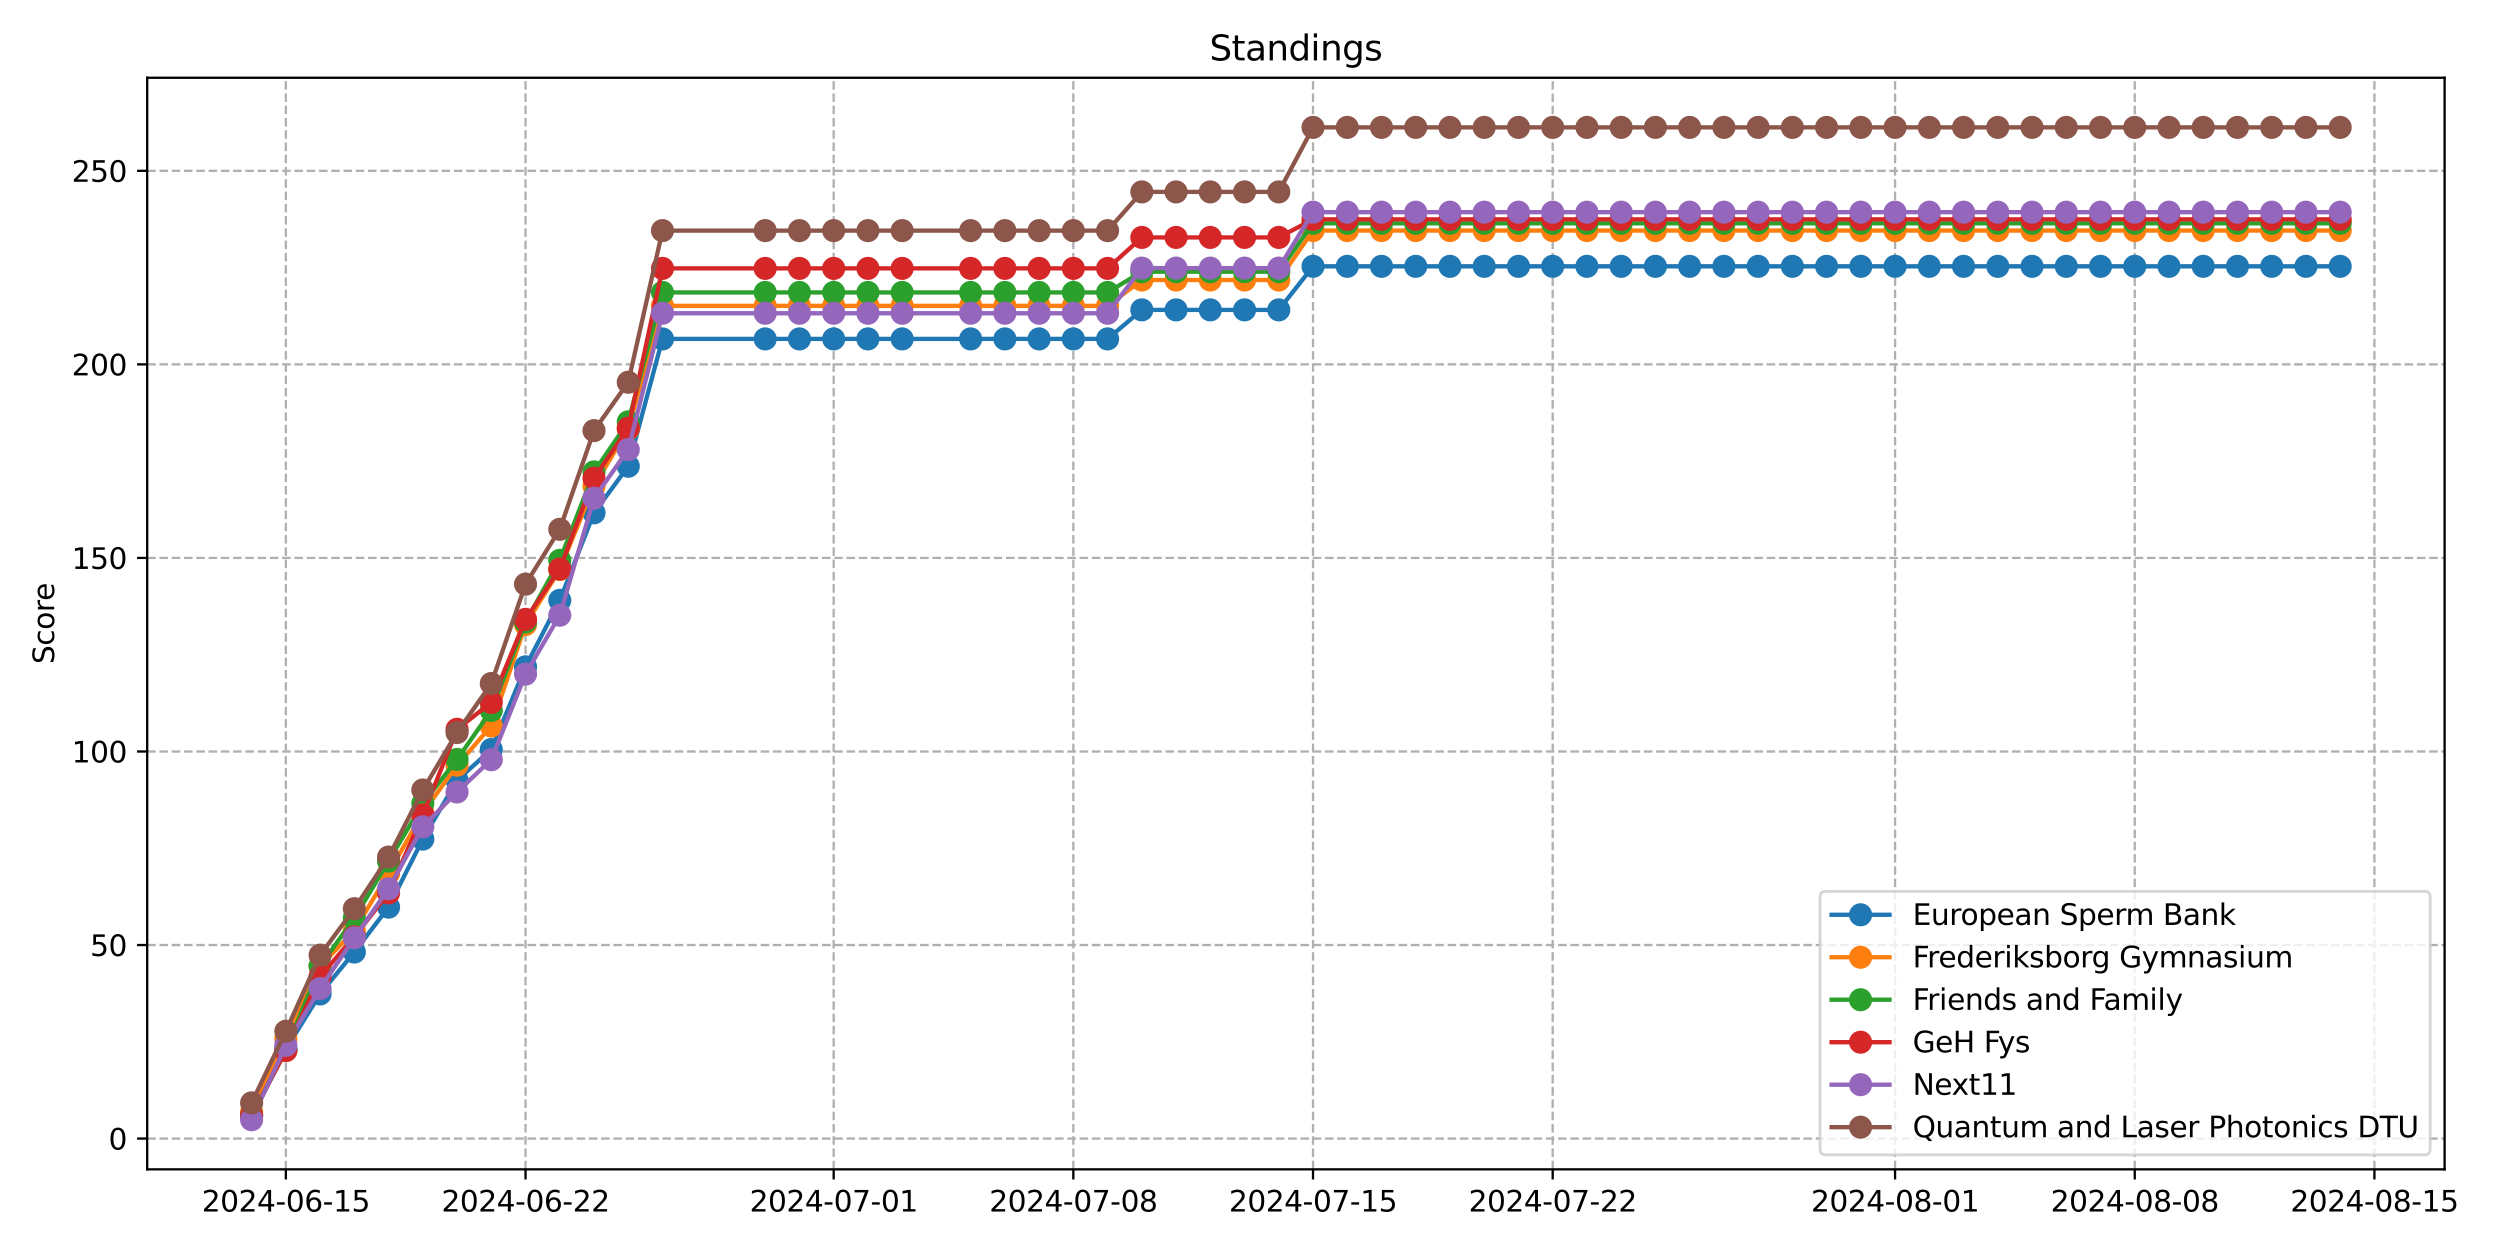 <?xml version="1.0" encoding="utf-8" standalone="no"?>
<!DOCTYPE svg PUBLIC "-//W3C//DTD SVG 1.1//EN"
  "http://www.w3.org/Graphics/SVG/1.1/DTD/svg11.dtd">
<svg xmlns:xlink="http://www.w3.org/1999/xlink" width="864pt" height="432pt" viewBox="0 0 864 432" xmlns="http://www.w3.org/2000/svg" version="1.1">
 <defs>
  <style type="text/css">*{stroke-linejoin: round; stroke-linecap: butt}</style>
 </defs>
 <g id="figure_1">
  <g id="patch_1">
   <path d="M 0 432 
L 864 432 
L 864 0 
L 0 0 
z
" style="fill: #ffffff"/>
  </g>
  <g id="axes_1">
   <g id="patch_2">
    <path d="M 50.87 404.12 
L 844.857 404.12 
L 844.857 26.88 
L 50.87 26.88 
z
" style="fill: #ffffff"/>
   </g>
   <g id="matplotlib.axis_1">
    <g id="xtick_1">
     <g id="line2d_1">
      <path d="M 98.793 404.12 
L 98.793 26.88 
" clip-path="url(#p34584b722b)" style="fill: none; stroke-dasharray: 2.96,1.28; stroke-dashoffset: 0; stroke: #b0b0b0; stroke-width: 0.8"/>
     </g>
     <g id="line2d_2">
      <defs>
       <path id="ma95e3cbd20" d="M 0 0 
L 0 3.5 
" style="stroke: #000000; stroke-width: 0.8"/>
      </defs>
      <g>
       <use xlink:href="#ma95e3cbd20" x="98.793" y="404.12" style="stroke: #000000; stroke-width: 0.8"/>
      </g>
     </g>
     <g id="text_1">
      <!-- 2024-06-15 -->
      <g transform="translate(69.735 418.718) scale(0.1 -0.1)">
       <defs>
        <path id="DejaVuSans-32" d="M 1228 531 
L 3431 531 
L 3431 0 
L 469 0 
L 469 531 
Q 828 903 1448 1529 
Q 2069 2156 2228 2338 
Q 2531 2678 2651 2914 
Q 2772 3150 2772 3378 
Q 2772 3750 2511 3984 
Q 2250 4219 1831 4219 
Q 1534 4219 1204 4116 
Q 875 4013 500 3803 
L 500 4441 
Q 881 4594 1212 4672 
Q 1544 4750 1819 4750 
Q 2544 4750 2975 4387 
Q 3406 4025 3406 3419 
Q 3406 3131 3298 2873 
Q 3191 2616 2906 2266 
Q 2828 2175 2409 1742 
Q 1991 1309 1228 531 
z
" transform="scale(0.016)"/>
        <path id="DejaVuSans-30" d="M 2034 4250 
Q 1547 4250 1301 3770 
Q 1056 3291 1056 2328 
Q 1056 1369 1301 889 
Q 1547 409 2034 409 
Q 2525 409 2770 889 
Q 3016 1369 3016 2328 
Q 3016 3291 2770 3770 
Q 2525 4250 2034 4250 
z
M 2034 4750 
Q 2819 4750 3233 4129 
Q 3647 3509 3647 2328 
Q 3647 1150 3233 529 
Q 2819 -91 2034 -91 
Q 1250 -91 836 529 
Q 422 1150 422 2328 
Q 422 3509 836 4129 
Q 1250 4750 2034 4750 
z
" transform="scale(0.016)"/>
        <path id="DejaVuSans-34" d="M 2419 4116 
L 825 1625 
L 2419 1625 
L 2419 4116 
z
M 2253 4666 
L 3047 4666 
L 3047 1625 
L 3713 1625 
L 3713 1100 
L 3047 1100 
L 3047 0 
L 2419 0 
L 2419 1100 
L 313 1100 
L 313 1709 
L 2253 4666 
z
" transform="scale(0.016)"/>
        <path id="DejaVuSans-2d" d="M 313 2009 
L 1997 2009 
L 1997 1497 
L 313 1497 
L 313 2009 
z
" transform="scale(0.016)"/>
        <path id="DejaVuSans-36" d="M 2113 2584 
Q 1688 2584 1439 2293 
Q 1191 2003 1191 1497 
Q 1191 994 1439 701 
Q 1688 409 2113 409 
Q 2538 409 2786 701 
Q 3034 994 3034 1497 
Q 3034 2003 2786 2293 
Q 2538 2584 2113 2584 
z
M 3366 4563 
L 3366 3988 
Q 3128 4100 2886 4159 
Q 2644 4219 2406 4219 
Q 1781 4219 1451 3797 
Q 1122 3375 1075 2522 
Q 1259 2794 1537 2939 
Q 1816 3084 2150 3084 
Q 2853 3084 3261 2657 
Q 3669 2231 3669 1497 
Q 3669 778 3244 343 
Q 2819 -91 2113 -91 
Q 1303 -91 875 529 
Q 447 1150 447 2328 
Q 447 3434 972 4092 
Q 1497 4750 2381 4750 
Q 2619 4750 2861 4703 
Q 3103 4656 3366 4563 
z
" transform="scale(0.016)"/>
        <path id="DejaVuSans-31" d="M 794 531 
L 1825 531 
L 1825 4091 
L 703 3866 
L 703 4441 
L 1819 4666 
L 2450 4666 
L 2450 531 
L 3481 531 
L 3481 0 
L 794 0 
L 794 531 
z
" transform="scale(0.016)"/>
        <path id="DejaVuSans-35" d="M 691 4666 
L 3169 4666 
L 3169 4134 
L 1269 4134 
L 1269 2991 
Q 1406 3038 1543 3061 
Q 1681 3084 1819 3084 
Q 2600 3084 3056 2656 
Q 3513 2228 3513 1497 
Q 3513 744 3044 326 
Q 2575 -91 1722 -91 
Q 1428 -91 1123 -41 
Q 819 9 494 109 
L 494 744 
Q 775 591 1075 516 
Q 1375 441 1709 441 
Q 2250 441 2565 725 
Q 2881 1009 2881 1497 
Q 2881 1984 2565 2268 
Q 2250 2553 1709 2553 
Q 1456 2553 1204 2497 
Q 953 2441 691 2322 
L 691 4666 
z
" transform="scale(0.016)"/>
       </defs>
       <use xlink:href="#DejaVuSans-32"/>
       <use xlink:href="#DejaVuSans-30" x="63.623"/>
       <use xlink:href="#DejaVuSans-32" x="127.246"/>
       <use xlink:href="#DejaVuSans-34" x="190.869"/>
       <use xlink:href="#DejaVuSans-2d" x="254.492"/>
       <use xlink:href="#DejaVuSans-30" x="290.576"/>
       <use xlink:href="#DejaVuSans-36" x="354.199"/>
       <use xlink:href="#DejaVuSans-2d" x="417.822"/>
       <use xlink:href="#DejaVuSans-31" x="453.906"/>
       <use xlink:href="#DejaVuSans-35" x="517.529"/>
      </g>
     </g>
    </g>
    <g id="xtick_2">
     <g id="line2d_3">
      <path d="M 181.623 404.12 
L 181.623 26.88 
" clip-path="url(#p34584b722b)" style="fill: none; stroke-dasharray: 2.96,1.28; stroke-dashoffset: 0; stroke: #b0b0b0; stroke-width: 0.8"/>
     </g>
     <g id="line2d_4">
      <g>
       <use xlink:href="#ma95e3cbd20" x="181.623" y="404.12" style="stroke: #000000; stroke-width: 0.8"/>
      </g>
     </g>
     <g id="text_2">
      <!-- 2024-06-22 -->
      <g transform="translate(152.566 418.718) scale(0.1 -0.1)">
       <use xlink:href="#DejaVuSans-32"/>
       <use xlink:href="#DejaVuSans-30" x="63.623"/>
       <use xlink:href="#DejaVuSans-32" x="127.246"/>
       <use xlink:href="#DejaVuSans-34" x="190.869"/>
       <use xlink:href="#DejaVuSans-2d" x="254.492"/>
       <use xlink:href="#DejaVuSans-30" x="290.576"/>
       <use xlink:href="#DejaVuSans-36" x="354.199"/>
       <use xlink:href="#DejaVuSans-2d" x="417.822"/>
       <use xlink:href="#DejaVuSans-32" x="453.906"/>
       <use xlink:href="#DejaVuSans-32" x="517.529"/>
      </g>
     </g>
    </g>
    <g id="xtick_3">
     <g id="line2d_5">
      <path d="M 288.12 404.12 
L 288.12 26.88 
" clip-path="url(#p34584b722b)" style="fill: none; stroke-dasharray: 2.96,1.28; stroke-dashoffset: 0; stroke: #b0b0b0; stroke-width: 0.8"/>
     </g>
     <g id="line2d_6">
      <g>
       <use xlink:href="#ma95e3cbd20" x="288.12" y="404.12" style="stroke: #000000; stroke-width: 0.8"/>
      </g>
     </g>
     <g id="text_3">
      <!-- 2024-07-01 -->
      <g transform="translate(259.062 418.718) scale(0.1 -0.1)">
       <defs>
        <path id="DejaVuSans-37" d="M 525 4666 
L 3525 4666 
L 3525 4397 
L 1831 0 
L 1172 0 
L 2766 4134 
L 525 4134 
L 525 4666 
z
" transform="scale(0.016)"/>
       </defs>
       <use xlink:href="#DejaVuSans-32"/>
       <use xlink:href="#DejaVuSans-30" x="63.623"/>
       <use xlink:href="#DejaVuSans-32" x="127.246"/>
       <use xlink:href="#DejaVuSans-34" x="190.869"/>
       <use xlink:href="#DejaVuSans-2d" x="254.492"/>
       <use xlink:href="#DejaVuSans-30" x="290.576"/>
       <use xlink:href="#DejaVuSans-37" x="354.199"/>
       <use xlink:href="#DejaVuSans-2d" x="417.822"/>
       <use xlink:href="#DejaVuSans-30" x="453.906"/>
       <use xlink:href="#DejaVuSans-31" x="517.529"/>
      </g>
     </g>
    </g>
    <g id="xtick_4">
     <g id="line2d_7">
      <path d="M 370.95 404.12 
L 370.95 26.88 
" clip-path="url(#p34584b722b)" style="fill: none; stroke-dasharray: 2.96,1.28; stroke-dashoffset: 0; stroke: #b0b0b0; stroke-width: 0.8"/>
     </g>
     <g id="line2d_8">
      <g>
       <use xlink:href="#ma95e3cbd20" x="370.95" y="404.12" style="stroke: #000000; stroke-width: 0.8"/>
      </g>
     </g>
     <g id="text_4">
      <!-- 2024-07-08 -->
      <g transform="translate(341.892 418.718) scale(0.1 -0.1)">
       <defs>
        <path id="DejaVuSans-38" d="M 2034 2216 
Q 1584 2216 1326 1975 
Q 1069 1734 1069 1313 
Q 1069 891 1326 650 
Q 1584 409 2034 409 
Q 2484 409 2743 651 
Q 3003 894 3003 1313 
Q 3003 1734 2745 1975 
Q 2488 2216 2034 2216 
z
M 1403 2484 
Q 997 2584 770 2862 
Q 544 3141 544 3541 
Q 544 4100 942 4425 
Q 1341 4750 2034 4750 
Q 2731 4750 3128 4425 
Q 3525 4100 3525 3541 
Q 3525 3141 3298 2862 
Q 3072 2584 2669 2484 
Q 3125 2378 3379 2068 
Q 3634 1759 3634 1313 
Q 3634 634 3220 271 
Q 2806 -91 2034 -91 
Q 1263 -91 848 271 
Q 434 634 434 1313 
Q 434 1759 690 2068 
Q 947 2378 1403 2484 
z
M 1172 3481 
Q 1172 3119 1398 2916 
Q 1625 2713 2034 2713 
Q 2441 2713 2670 2916 
Q 2900 3119 2900 3481 
Q 2900 3844 2670 4047 
Q 2441 4250 2034 4250 
Q 1625 4250 1398 4047 
Q 1172 3844 1172 3481 
z
" transform="scale(0.016)"/>
       </defs>
       <use xlink:href="#DejaVuSans-32"/>
       <use xlink:href="#DejaVuSans-30" x="63.623"/>
       <use xlink:href="#DejaVuSans-32" x="127.246"/>
       <use xlink:href="#DejaVuSans-34" x="190.869"/>
       <use xlink:href="#DejaVuSans-2d" x="254.492"/>
       <use xlink:href="#DejaVuSans-30" x="290.576"/>
       <use xlink:href="#DejaVuSans-37" x="354.199"/>
       <use xlink:href="#DejaVuSans-2d" x="417.822"/>
       <use xlink:href="#DejaVuSans-30" x="453.906"/>
       <use xlink:href="#DejaVuSans-38" x="517.529"/>
      </g>
     </g>
    </g>
    <g id="xtick_5">
     <g id="line2d_9">
      <path d="M 453.78 404.12 
L 453.78 26.88 
" clip-path="url(#p34584b722b)" style="fill: none; stroke-dasharray: 2.96,1.28; stroke-dashoffset: 0; stroke: #b0b0b0; stroke-width: 0.8"/>
     </g>
     <g id="line2d_10">
      <g>
       <use xlink:href="#ma95e3cbd20" x="453.78" y="404.12" style="stroke: #000000; stroke-width: 0.8"/>
      </g>
     </g>
     <g id="text_5">
      <!-- 2024-07-15 -->
      <g transform="translate(424.722 418.718) scale(0.1 -0.1)">
       <use xlink:href="#DejaVuSans-32"/>
       <use xlink:href="#DejaVuSans-30" x="63.623"/>
       <use xlink:href="#DejaVuSans-32" x="127.246"/>
       <use xlink:href="#DejaVuSans-34" x="190.869"/>
       <use xlink:href="#DejaVuSans-2d" x="254.492"/>
       <use xlink:href="#DejaVuSans-30" x="290.576"/>
       <use xlink:href="#DejaVuSans-37" x="354.199"/>
       <use xlink:href="#DejaVuSans-2d" x="417.822"/>
       <use xlink:href="#DejaVuSans-31" x="453.906"/>
       <use xlink:href="#DejaVuSans-35" x="517.529"/>
      </g>
     </g>
    </g>
    <g id="xtick_6">
     <g id="line2d_11">
      <path d="M 536.61 404.12 
L 536.61 26.88 
" clip-path="url(#p34584b722b)" style="fill: none; stroke-dasharray: 2.96,1.28; stroke-dashoffset: 0; stroke: #b0b0b0; stroke-width: 0.8"/>
     </g>
     <g id="line2d_12">
      <g>
       <use xlink:href="#ma95e3cbd20" x="536.61" y="404.12" style="stroke: #000000; stroke-width: 0.8"/>
      </g>
     </g>
     <g id="text_6">
      <!-- 2024-07-22 -->
      <g transform="translate(507.553 418.718) scale(0.1 -0.1)">
       <use xlink:href="#DejaVuSans-32"/>
       <use xlink:href="#DejaVuSans-30" x="63.623"/>
       <use xlink:href="#DejaVuSans-32" x="127.246"/>
       <use xlink:href="#DejaVuSans-34" x="190.869"/>
       <use xlink:href="#DejaVuSans-2d" x="254.492"/>
       <use xlink:href="#DejaVuSans-30" x="290.576"/>
       <use xlink:href="#DejaVuSans-37" x="354.199"/>
       <use xlink:href="#DejaVuSans-2d" x="417.822"/>
       <use xlink:href="#DejaVuSans-32" x="453.906"/>
       <use xlink:href="#DejaVuSans-32" x="517.529"/>
      </g>
     </g>
    </g>
    <g id="xtick_7">
     <g id="line2d_13">
      <path d="M 654.939 404.12 
L 654.939 26.88 
" clip-path="url(#p34584b722b)" style="fill: none; stroke-dasharray: 2.96,1.28; stroke-dashoffset: 0; stroke: #b0b0b0; stroke-width: 0.8"/>
     </g>
     <g id="line2d_14">
      <g>
       <use xlink:href="#ma95e3cbd20" x="654.939" y="404.12" style="stroke: #000000; stroke-width: 0.8"/>
      </g>
     </g>
     <g id="text_7">
      <!-- 2024-08-01 -->
      <g transform="translate(625.881 418.718) scale(0.1 -0.1)">
       <use xlink:href="#DejaVuSans-32"/>
       <use xlink:href="#DejaVuSans-30" x="63.623"/>
       <use xlink:href="#DejaVuSans-32" x="127.246"/>
       <use xlink:href="#DejaVuSans-34" x="190.869"/>
       <use xlink:href="#DejaVuSans-2d" x="254.492"/>
       <use xlink:href="#DejaVuSans-30" x="290.576"/>
       <use xlink:href="#DejaVuSans-38" x="354.199"/>
       <use xlink:href="#DejaVuSans-2d" x="417.822"/>
       <use xlink:href="#DejaVuSans-30" x="453.906"/>
       <use xlink:href="#DejaVuSans-31" x="517.529"/>
      </g>
     </g>
    </g>
    <g id="xtick_8">
     <g id="line2d_15">
      <path d="M 737.77 404.12 
L 737.77 26.88 
" clip-path="url(#p34584b722b)" style="fill: none; stroke-dasharray: 2.96,1.28; stroke-dashoffset: 0; stroke: #b0b0b0; stroke-width: 0.8"/>
     </g>
     <g id="line2d_16">
      <g>
       <use xlink:href="#ma95e3cbd20" x="737.77" y="404.12" style="stroke: #000000; stroke-width: 0.8"/>
      </g>
     </g>
     <g id="text_8">
      <!-- 2024-08-08 -->
      <g transform="translate(708.712 418.718) scale(0.1 -0.1)">
       <use xlink:href="#DejaVuSans-32"/>
       <use xlink:href="#DejaVuSans-30" x="63.623"/>
       <use xlink:href="#DejaVuSans-32" x="127.246"/>
       <use xlink:href="#DejaVuSans-34" x="190.869"/>
       <use xlink:href="#DejaVuSans-2d" x="254.492"/>
       <use xlink:href="#DejaVuSans-30" x="290.576"/>
       <use xlink:href="#DejaVuSans-38" x="354.199"/>
       <use xlink:href="#DejaVuSans-2d" x="417.822"/>
       <use xlink:href="#DejaVuSans-30" x="453.906"/>
       <use xlink:href="#DejaVuSans-38" x="517.529"/>
      </g>
     </g>
    </g>
    <g id="xtick_9">
     <g id="line2d_17">
      <path d="M 820.6 404.12 
L 820.6 26.88 
" clip-path="url(#p34584b722b)" style="fill: none; stroke-dasharray: 2.96,1.28; stroke-dashoffset: 0; stroke: #b0b0b0; stroke-width: 0.8"/>
     </g>
     <g id="line2d_18">
      <g>
       <use xlink:href="#ma95e3cbd20" x="820.6" y="404.12" style="stroke: #000000; stroke-width: 0.8"/>
      </g>
     </g>
     <g id="text_9">
      <!-- 2024-08-15 -->
      <g transform="translate(791.542 418.718) scale(0.1 -0.1)">
       <use xlink:href="#DejaVuSans-32"/>
       <use xlink:href="#DejaVuSans-30" x="63.623"/>
       <use xlink:href="#DejaVuSans-32" x="127.246"/>
       <use xlink:href="#DejaVuSans-34" x="190.869"/>
       <use xlink:href="#DejaVuSans-2d" x="254.492"/>
       <use xlink:href="#DejaVuSans-30" x="290.576"/>
       <use xlink:href="#DejaVuSans-38" x="354.199"/>
       <use xlink:href="#DejaVuSans-2d" x="417.822"/>
       <use xlink:href="#DejaVuSans-31" x="453.906"/>
       <use xlink:href="#DejaVuSans-35" x="517.529"/>
      </g>
     </g>
    </g>
   </g>
   <g id="matplotlib.axis_2">
    <g id="ytick_1">
     <g id="line2d_19">
      <path d="M 50.87 393.491 
L 844.857 393.491 
" clip-path="url(#p34584b722b)" style="fill: none; stroke-dasharray: 2.96,1.28; stroke-dashoffset: 0; stroke: #b0b0b0; stroke-width: 0.8"/>
     </g>
     <g id="line2d_20">
      <defs>
       <path id="ma3af87470a" d="M 0 0 
L -3.5 0 
" style="stroke: #000000; stroke-width: 0.8"/>
      </defs>
      <g>
       <use xlink:href="#ma3af87470a" x="50.87" y="393.491" style="stroke: #000000; stroke-width: 0.8"/>
      </g>
     </g>
     <g id="text_10">
      <!-- 0 -->
      <g transform="translate(37.508 397.29) scale(0.1 -0.1)">
       <use xlink:href="#DejaVuSans-30"/>
      </g>
     </g>
    </g>
    <g id="ytick_2">
     <g id="line2d_21">
      <path d="M 50.87 326.601 
L 844.857 326.601 
" clip-path="url(#p34584b722b)" style="fill: none; stroke-dasharray: 2.96,1.28; stroke-dashoffset: 0; stroke: #b0b0b0; stroke-width: 0.8"/>
     </g>
     <g id="line2d_22">
      <g>
       <use xlink:href="#ma3af87470a" x="50.87" y="326.601" style="stroke: #000000; stroke-width: 0.8"/>
      </g>
     </g>
     <g id="text_11">
      <!-- 50 -->
      <g transform="translate(31.145 330.4) scale(0.1 -0.1)">
       <use xlink:href="#DejaVuSans-35"/>
       <use xlink:href="#DejaVuSans-30" x="63.623"/>
      </g>
     </g>
    </g>
    <g id="ytick_3">
     <g id="line2d_23">
      <path d="M 50.87 259.711 
L 844.857 259.711 
" clip-path="url(#p34584b722b)" style="fill: none; stroke-dasharray: 2.96,1.28; stroke-dashoffset: 0; stroke: #b0b0b0; stroke-width: 0.8"/>
     </g>
     <g id="line2d_24">
      <g>
       <use xlink:href="#ma3af87470a" x="50.87" y="259.711" style="stroke: #000000; stroke-width: 0.8"/>
      </g>
     </g>
     <g id="text_12">
      <!-- 100 -->
      <g transform="translate(24.782 263.51) scale(0.1 -0.1)">
       <use xlink:href="#DejaVuSans-31"/>
       <use xlink:href="#DejaVuSans-30" x="63.623"/>
       <use xlink:href="#DejaVuSans-30" x="127.246"/>
      </g>
     </g>
    </g>
    <g id="ytick_4">
     <g id="line2d_25">
      <path d="M 50.87 192.82 
L 844.857 192.82 
" clip-path="url(#p34584b722b)" style="fill: none; stroke-dasharray: 2.96,1.28; stroke-dashoffset: 0; stroke: #b0b0b0; stroke-width: 0.8"/>
     </g>
     <g id="line2d_26">
      <g>
       <use xlink:href="#ma3af87470a" x="50.87" y="192.82" style="stroke: #000000; stroke-width: 0.8"/>
      </g>
     </g>
     <g id="text_13">
      <!-- 150 -->
      <g transform="translate(24.782 196.62) scale(0.1 -0.1)">
       <use xlink:href="#DejaVuSans-31"/>
       <use xlink:href="#DejaVuSans-35" x="63.623"/>
       <use xlink:href="#DejaVuSans-30" x="127.246"/>
      </g>
     </g>
    </g>
    <g id="ytick_5">
     <g id="line2d_27">
      <path d="M 50.87 125.93 
L 844.857 125.93 
" clip-path="url(#p34584b722b)" style="fill: none; stroke-dasharray: 2.96,1.28; stroke-dashoffset: 0; stroke: #b0b0b0; stroke-width: 0.8"/>
     </g>
     <g id="line2d_28">
      <g>
       <use xlink:href="#ma3af87470a" x="50.87" y="125.93" style="stroke: #000000; stroke-width: 0.8"/>
      </g>
     </g>
     <g id="text_14">
      <!-- 200 -->
      <g transform="translate(24.782 129.73) scale(0.1 -0.1)">
       <use xlink:href="#DejaVuSans-32"/>
       <use xlink:href="#DejaVuSans-30" x="63.623"/>
       <use xlink:href="#DejaVuSans-30" x="127.246"/>
      </g>
     </g>
    </g>
    <g id="ytick_6">
     <g id="line2d_29">
      <path d="M 50.87 59.04 
L 844.857 59.04 
" clip-path="url(#p34584b722b)" style="fill: none; stroke-dasharray: 2.96,1.28; stroke-dashoffset: 0; stroke: #b0b0b0; stroke-width: 0.8"/>
     </g>
     <g id="line2d_30">
      <g>
       <use xlink:href="#ma3af87470a" x="50.87" y="59.04" style="stroke: #000000; stroke-width: 0.8"/>
      </g>
     </g>
     <g id="text_15">
      <!-- 250 -->
      <g transform="translate(24.782 62.839) scale(0.1 -0.1)">
       <use xlink:href="#DejaVuSans-32"/>
       <use xlink:href="#DejaVuSans-35" x="63.623"/>
       <use xlink:href="#DejaVuSans-30" x="127.246"/>
      </g>
     </g>
    </g>
    <g id="text_16">
     <!-- Score -->
     <g transform="translate(18.703 229.502) rotate(-90) scale(0.1 -0.1)">
      <defs>
       <path id="DejaVuSans-53" d="M 3425 4513 
L 3425 3897 
Q 3066 4069 2747 4153 
Q 2428 4238 2131 4238 
Q 1616 4238 1336 4038 
Q 1056 3838 1056 3469 
Q 1056 3159 1242 3001 
Q 1428 2844 1947 2747 
L 2328 2669 
Q 3034 2534 3370 2195 
Q 3706 1856 3706 1288 
Q 3706 609 3251 259 
Q 2797 -91 1919 -91 
Q 1588 -91 1214 -16 
Q 841 59 441 206 
L 441 856 
Q 825 641 1194 531 
Q 1563 422 1919 422 
Q 2459 422 2753 634 
Q 3047 847 3047 1241 
Q 3047 1584 2836 1778 
Q 2625 1972 2144 2069 
L 1759 2144 
Q 1053 2284 737 2584 
Q 422 2884 422 3419 
Q 422 4038 858 4394 
Q 1294 4750 2059 4750 
Q 2388 4750 2728 4690 
Q 3069 4631 3425 4513 
z
" transform="scale(0.016)"/>
       <path id="DejaVuSans-63" d="M 3122 3366 
L 3122 2828 
Q 2878 2963 2633 3030 
Q 2388 3097 2138 3097 
Q 1578 3097 1268 2742 
Q 959 2388 959 1747 
Q 959 1106 1268 751 
Q 1578 397 2138 397 
Q 2388 397 2633 464 
Q 2878 531 3122 666 
L 3122 134 
Q 2881 22 2623 -34 
Q 2366 -91 2075 -91 
Q 1284 -91 818 406 
Q 353 903 353 1747 
Q 353 2603 823 3093 
Q 1294 3584 2113 3584 
Q 2378 3584 2631 3529 
Q 2884 3475 3122 3366 
z
" transform="scale(0.016)"/>
       <path id="DejaVuSans-6f" d="M 1959 3097 
Q 1497 3097 1228 2736 
Q 959 2375 959 1747 
Q 959 1119 1226 758 
Q 1494 397 1959 397 
Q 2419 397 2687 759 
Q 2956 1122 2956 1747 
Q 2956 2369 2687 2733 
Q 2419 3097 1959 3097 
z
M 1959 3584 
Q 2709 3584 3137 3096 
Q 3566 2609 3566 1747 
Q 3566 888 3137 398 
Q 2709 -91 1959 -91 
Q 1206 -91 779 398 
Q 353 888 353 1747 
Q 353 2609 779 3096 
Q 1206 3584 1959 3584 
z
" transform="scale(0.016)"/>
       <path id="DejaVuSans-72" d="M 2631 2963 
Q 2534 3019 2420 3045 
Q 2306 3072 2169 3072 
Q 1681 3072 1420 2755 
Q 1159 2438 1159 1844 
L 1159 0 
L 581 0 
L 581 3500 
L 1159 3500 
L 1159 2956 
Q 1341 3275 1631 3429 
Q 1922 3584 2338 3584 
Q 2397 3584 2469 3576 
Q 2541 3569 2628 3553 
L 2631 2963 
z
" transform="scale(0.016)"/>
       <path id="DejaVuSans-65" d="M 3597 1894 
L 3597 1613 
L 953 1613 
Q 991 1019 1311 708 
Q 1631 397 2203 397 
Q 2534 397 2845 478 
Q 3156 559 3463 722 
L 3463 178 
Q 3153 47 2828 -22 
Q 2503 -91 2169 -91 
Q 1331 -91 842 396 
Q 353 884 353 1716 
Q 353 2575 817 3079 
Q 1281 3584 2069 3584 
Q 2775 3584 3186 3129 
Q 3597 2675 3597 1894 
z
M 3022 2063 
Q 3016 2534 2758 2815 
Q 2500 3097 2075 3097 
Q 1594 3097 1305 2825 
Q 1016 2553 972 2059 
L 3022 2063 
z
" transform="scale(0.016)"/>
      </defs>
      <use xlink:href="#DejaVuSans-53"/>
      <use xlink:href="#DejaVuSans-63" x="63.477"/>
      <use xlink:href="#DejaVuSans-6f" x="118.457"/>
      <use xlink:href="#DejaVuSans-72" x="179.639"/>
      <use xlink:href="#DejaVuSans-65" x="218.502"/>
     </g>
    </g>
   </g>
   <g id="line2d_31">
    <path d="M 86.96 385.741 
L 98.793 362.616 
L 110.626 343.504 
L 122.459 329.027 
L 134.292 313.499 
L 146.125 289.992 
L 157.958 269.686 
L 169.791 259.032 
L 181.623 230.46 
L 193.456 207.478 
L 205.289 177.235 
L 217.122 161.133 
L 228.955 117.129 
L 264.454 117.129 
L 276.287 117.129 
L 288.12 117.129 
L 299.952 117.129 
L 311.785 117.129 
L 335.451 117.129 
L 347.284 117.129 
L 359.117 117.129 
L 370.95 117.129 
L 382.783 117.129 
L 394.616 107.095 
L 406.448 107.095 
L 418.281 107.095 
L 430.114 107.095 
L 441.947 107.095 
L 453.78 92.045 
L 465.613 92.045 
L 477.446 92.045 
L 489.279 92.045 
L 501.112 92.045 
L 512.945 92.045 
L 524.777 92.045 
L 536.61 92.045 
L 548.443 92.045 
L 560.276 92.045 
L 572.109 92.045 
L 583.942 92.045 
L 595.775 92.045 
L 607.608 92.045 
L 619.441 92.045 
L 631.273 92.045 
L 643.106 92.045 
L 654.939 92.045 
L 666.772 92.045 
L 678.605 92.045 
L 690.438 92.045 
L 702.271 92.045 
L 714.104 92.045 
L 725.937 92.045 
L 737.77 92.045 
L 749.602 92.045 
L 761.435 92.045 
L 773.268 92.045 
L 785.101 92.045 
L 796.934 92.045 
L 808.767 92.045 
" clip-path="url(#p34584b722b)" style="fill: none; stroke: #1f77b4; stroke-width: 1.5; stroke-linecap: square"/>
    <defs>
     <path id="m57c1481790" d="M 0 3.5 
C 0.928 3.5 1.819 3.131 2.475 2.475 
C 3.131 1.819 3.5 0.928 3.5 0 
C 3.5 -0.928 3.131 -1.819 2.475 -2.475 
C 1.819 -3.131 0.928 -3.5 0 -3.5 
C -0.928 -3.5 -1.819 -3.131 -2.475 -2.475 
C -3.131 -1.819 -3.5 -0.928 -3.5 0 
C -3.5 0.928 -3.131 1.819 -2.475 2.475 
C -1.819 3.131 -0.928 3.5 0 3.5 
z
" style="stroke: #1f77b4"/>
    </defs>
    <g clip-path="url(#p34584b722b)">
     <use xlink:href="#m57c1481790" x="86.96" y="385.741" style="fill: #1f77b4; stroke: #1f77b4"/>
     <use xlink:href="#m57c1481790" x="98.793" y="362.616" style="fill: #1f77b4; stroke: #1f77b4"/>
     <use xlink:href="#m57c1481790" x="110.626" y="343.504" style="fill: #1f77b4; stroke: #1f77b4"/>
     <use xlink:href="#m57c1481790" x="122.459" y="329.027" style="fill: #1f77b4; stroke: #1f77b4"/>
     <use xlink:href="#m57c1481790" x="134.292" y="313.499" style="fill: #1f77b4; stroke: #1f77b4"/>
     <use xlink:href="#m57c1481790" x="146.125" y="289.992" style="fill: #1f77b4; stroke: #1f77b4"/>
     <use xlink:href="#m57c1481790" x="157.958" y="269.686" style="fill: #1f77b4; stroke: #1f77b4"/>
     <use xlink:href="#m57c1481790" x="169.791" y="259.032" style="fill: #1f77b4; stroke: #1f77b4"/>
     <use xlink:href="#m57c1481790" x="181.623" y="230.46" style="fill: #1f77b4; stroke: #1f77b4"/>
     <use xlink:href="#m57c1481790" x="193.456" y="207.478" style="fill: #1f77b4; stroke: #1f77b4"/>
     <use xlink:href="#m57c1481790" x="205.289" y="177.235" style="fill: #1f77b4; stroke: #1f77b4"/>
     <use xlink:href="#m57c1481790" x="217.122" y="161.133" style="fill: #1f77b4; stroke: #1f77b4"/>
     <use xlink:href="#m57c1481790" x="228.955" y="117.129" style="fill: #1f77b4; stroke: #1f77b4"/>
     <use xlink:href="#m57c1481790" x="264.454" y="117.129" style="fill: #1f77b4; stroke: #1f77b4"/>
     <use xlink:href="#m57c1481790" x="276.287" y="117.129" style="fill: #1f77b4; stroke: #1f77b4"/>
     <use xlink:href="#m57c1481790" x="288.12" y="117.129" style="fill: #1f77b4; stroke: #1f77b4"/>
     <use xlink:href="#m57c1481790" x="299.952" y="117.129" style="fill: #1f77b4; stroke: #1f77b4"/>
     <use xlink:href="#m57c1481790" x="311.785" y="117.129" style="fill: #1f77b4; stroke: #1f77b4"/>
     <use xlink:href="#m57c1481790" x="335.451" y="117.129" style="fill: #1f77b4; stroke: #1f77b4"/>
     <use xlink:href="#m57c1481790" x="347.284" y="117.129" style="fill: #1f77b4; stroke: #1f77b4"/>
     <use xlink:href="#m57c1481790" x="359.117" y="117.129" style="fill: #1f77b4; stroke: #1f77b4"/>
     <use xlink:href="#m57c1481790" x="370.95" y="117.129" style="fill: #1f77b4; stroke: #1f77b4"/>
     <use xlink:href="#m57c1481790" x="382.783" y="117.129" style="fill: #1f77b4; stroke: #1f77b4"/>
     <use xlink:href="#m57c1481790" x="394.616" y="107.095" style="fill: #1f77b4; stroke: #1f77b4"/>
     <use xlink:href="#m57c1481790" x="406.448" y="107.095" style="fill: #1f77b4; stroke: #1f77b4"/>
     <use xlink:href="#m57c1481790" x="418.281" y="107.095" style="fill: #1f77b4; stroke: #1f77b4"/>
     <use xlink:href="#m57c1481790" x="430.114" y="107.095" style="fill: #1f77b4; stroke: #1f77b4"/>
     <use xlink:href="#m57c1481790" x="441.947" y="107.095" style="fill: #1f77b4; stroke: #1f77b4"/>
     <use xlink:href="#m57c1481790" x="453.78" y="92.045" style="fill: #1f77b4; stroke: #1f77b4"/>
     <use xlink:href="#m57c1481790" x="465.613" y="92.045" style="fill: #1f77b4; stroke: #1f77b4"/>
     <use xlink:href="#m57c1481790" x="477.446" y="92.045" style="fill: #1f77b4; stroke: #1f77b4"/>
     <use xlink:href="#m57c1481790" x="489.279" y="92.045" style="fill: #1f77b4; stroke: #1f77b4"/>
     <use xlink:href="#m57c1481790" x="501.112" y="92.045" style="fill: #1f77b4; stroke: #1f77b4"/>
     <use xlink:href="#m57c1481790" x="512.945" y="92.045" style="fill: #1f77b4; stroke: #1f77b4"/>
     <use xlink:href="#m57c1481790" x="524.777" y="92.045" style="fill: #1f77b4; stroke: #1f77b4"/>
     <use xlink:href="#m57c1481790" x="536.61" y="92.045" style="fill: #1f77b4; stroke: #1f77b4"/>
     <use xlink:href="#m57c1481790" x="548.443" y="92.045" style="fill: #1f77b4; stroke: #1f77b4"/>
     <use xlink:href="#m57c1481790" x="560.276" y="92.045" style="fill: #1f77b4; stroke: #1f77b4"/>
     <use xlink:href="#m57c1481790" x="572.109" y="92.045" style="fill: #1f77b4; stroke: #1f77b4"/>
     <use xlink:href="#m57c1481790" x="583.942" y="92.045" style="fill: #1f77b4; stroke: #1f77b4"/>
     <use xlink:href="#m57c1481790" x="595.775" y="92.045" style="fill: #1f77b4; stroke: #1f77b4"/>
     <use xlink:href="#m57c1481790" x="607.608" y="92.045" style="fill: #1f77b4; stroke: #1f77b4"/>
     <use xlink:href="#m57c1481790" x="619.441" y="92.045" style="fill: #1f77b4; stroke: #1f77b4"/>
     <use xlink:href="#m57c1481790" x="631.273" y="92.045" style="fill: #1f77b4; stroke: #1f77b4"/>
     <use xlink:href="#m57c1481790" x="643.106" y="92.045" style="fill: #1f77b4; stroke: #1f77b4"/>
     <use xlink:href="#m57c1481790" x="654.939" y="92.045" style="fill: #1f77b4; stroke: #1f77b4"/>
     <use xlink:href="#m57c1481790" x="666.772" y="92.045" style="fill: #1f77b4; stroke: #1f77b4"/>
     <use xlink:href="#m57c1481790" x="678.605" y="92.045" style="fill: #1f77b4; stroke: #1f77b4"/>
     <use xlink:href="#m57c1481790" x="690.438" y="92.045" style="fill: #1f77b4; stroke: #1f77b4"/>
     <use xlink:href="#m57c1481790" x="702.271" y="92.045" style="fill: #1f77b4; stroke: #1f77b4"/>
     <use xlink:href="#m57c1481790" x="714.104" y="92.045" style="fill: #1f77b4; stroke: #1f77b4"/>
     <use xlink:href="#m57c1481790" x="725.937" y="92.045" style="fill: #1f77b4; stroke: #1f77b4"/>
     <use xlink:href="#m57c1481790" x="737.77" y="92.045" style="fill: #1f77b4; stroke: #1f77b4"/>
     <use xlink:href="#m57c1481790" x="749.602" y="92.045" style="fill: #1f77b4; stroke: #1f77b4"/>
     <use xlink:href="#m57c1481790" x="761.435" y="92.045" style="fill: #1f77b4; stroke: #1f77b4"/>
     <use xlink:href="#m57c1481790" x="773.268" y="92.045" style="fill: #1f77b4; stroke: #1f77b4"/>
     <use xlink:href="#m57c1481790" x="785.101" y="92.045" style="fill: #1f77b4; stroke: #1f77b4"/>
     <use xlink:href="#m57c1481790" x="796.934" y="92.045" style="fill: #1f77b4; stroke: #1f77b4"/>
     <use xlink:href="#m57c1481790" x="808.767" y="92.045" style="fill: #1f77b4; stroke: #1f77b4"/>
    </g>
   </g>
   <g id="line2d_32">
    <path d="M 86.96 384.254 
L 98.793 358.985 
L 110.626 333.864 
L 122.459 321.675 
L 134.292 301.756 
L 146.125 280.946 
L 157.958 264.447 
L 169.791 250.92 
L 181.623 215.84 
L 193.456 196.813 
L 205.289 167.976 
L 217.122 148.206 
L 228.955 105.694 
L 264.454 105.694 
L 276.287 105.694 
L 288.12 105.694 
L 299.952 105.694 
L 311.785 105.694 
L 335.451 105.694 
L 347.284 105.694 
L 359.117 105.694 
L 370.95 105.694 
L 382.783 105.694 
L 394.616 96.775 
L 406.448 96.775 
L 418.281 96.775 
L 430.114 96.775 
L 441.947 96.775 
L 453.78 79.681 
L 465.613 79.681 
L 477.446 79.681 
L 489.279 79.681 
L 501.112 79.681 
L 512.945 79.681 
L 524.777 79.681 
L 536.61 79.681 
L 548.443 79.681 
L 560.276 79.681 
L 572.109 79.681 
L 583.942 79.681 
L 595.775 79.681 
L 607.608 79.681 
L 619.441 79.681 
L 631.273 79.681 
L 643.106 79.681 
L 654.939 79.681 
L 666.772 79.681 
L 678.605 79.681 
L 690.438 79.681 
L 702.271 79.681 
L 714.104 79.681 
L 725.937 79.681 
L 737.77 79.681 
L 749.602 79.681 
L 761.435 79.681 
L 773.268 79.681 
L 785.101 79.681 
L 796.934 79.681 
L 808.767 79.681 
" clip-path="url(#p34584b722b)" style="fill: none; stroke: #ff7f0e; stroke-width: 1.5; stroke-linecap: square"/>
    <defs>
     <path id="mffb1aebd68" d="M 0 3.5 
C 0.928 3.5 1.819 3.131 2.475 2.475 
C 3.131 1.819 3.5 0.928 3.5 0 
C 3.5 -0.928 3.131 -1.819 2.475 -2.475 
C 1.819 -3.131 0.928 -3.5 0 -3.5 
C -0.928 -3.5 -1.819 -3.131 -2.475 -2.475 
C -3.131 -1.819 -3.5 -0.928 -3.5 0 
C -3.5 0.928 -3.131 1.819 -2.475 2.475 
C -1.819 3.131 -0.928 3.5 0 3.5 
z
" style="stroke: #ff7f0e"/>
    </defs>
    <g clip-path="url(#p34584b722b)">
     <use xlink:href="#mffb1aebd68" x="86.96" y="384.254" style="fill: #ff7f0e; stroke: #ff7f0e"/>
     <use xlink:href="#mffb1aebd68" x="98.793" y="358.985" style="fill: #ff7f0e; stroke: #ff7f0e"/>
     <use xlink:href="#mffb1aebd68" x="110.626" y="333.864" style="fill: #ff7f0e; stroke: #ff7f0e"/>
     <use xlink:href="#mffb1aebd68" x="122.459" y="321.675" style="fill: #ff7f0e; stroke: #ff7f0e"/>
     <use xlink:href="#mffb1aebd68" x="134.292" y="301.756" style="fill: #ff7f0e; stroke: #ff7f0e"/>
     <use xlink:href="#mffb1aebd68" x="146.125" y="280.946" style="fill: #ff7f0e; stroke: #ff7f0e"/>
     <use xlink:href="#mffb1aebd68" x="157.958" y="264.447" style="fill: #ff7f0e; stroke: #ff7f0e"/>
     <use xlink:href="#mffb1aebd68" x="169.791" y="250.92" style="fill: #ff7f0e; stroke: #ff7f0e"/>
     <use xlink:href="#mffb1aebd68" x="181.623" y="215.84" style="fill: #ff7f0e; stroke: #ff7f0e"/>
     <use xlink:href="#mffb1aebd68" x="193.456" y="196.813" style="fill: #ff7f0e; stroke: #ff7f0e"/>
     <use xlink:href="#mffb1aebd68" x="205.289" y="167.976" style="fill: #ff7f0e; stroke: #ff7f0e"/>
     <use xlink:href="#mffb1aebd68" x="217.122" y="148.206" style="fill: #ff7f0e; stroke: #ff7f0e"/>
     <use xlink:href="#mffb1aebd68" x="228.955" y="105.694" style="fill: #ff7f0e; stroke: #ff7f0e"/>
     <use xlink:href="#mffb1aebd68" x="264.454" y="105.694" style="fill: #ff7f0e; stroke: #ff7f0e"/>
     <use xlink:href="#mffb1aebd68" x="276.287" y="105.694" style="fill: #ff7f0e; stroke: #ff7f0e"/>
     <use xlink:href="#mffb1aebd68" x="288.12" y="105.694" style="fill: #ff7f0e; stroke: #ff7f0e"/>
     <use xlink:href="#mffb1aebd68" x="299.952" y="105.694" style="fill: #ff7f0e; stroke: #ff7f0e"/>
     <use xlink:href="#mffb1aebd68" x="311.785" y="105.694" style="fill: #ff7f0e; stroke: #ff7f0e"/>
     <use xlink:href="#mffb1aebd68" x="335.451" y="105.694" style="fill: #ff7f0e; stroke: #ff7f0e"/>
     <use xlink:href="#mffb1aebd68" x="347.284" y="105.694" style="fill: #ff7f0e; stroke: #ff7f0e"/>
     <use xlink:href="#mffb1aebd68" x="359.117" y="105.694" style="fill: #ff7f0e; stroke: #ff7f0e"/>
     <use xlink:href="#mffb1aebd68" x="370.95" y="105.694" style="fill: #ff7f0e; stroke: #ff7f0e"/>
     <use xlink:href="#mffb1aebd68" x="382.783" y="105.694" style="fill: #ff7f0e; stroke: #ff7f0e"/>
     <use xlink:href="#mffb1aebd68" x="394.616" y="96.775" style="fill: #ff7f0e; stroke: #ff7f0e"/>
     <use xlink:href="#mffb1aebd68" x="406.448" y="96.775" style="fill: #ff7f0e; stroke: #ff7f0e"/>
     <use xlink:href="#mffb1aebd68" x="418.281" y="96.775" style="fill: #ff7f0e; stroke: #ff7f0e"/>
     <use xlink:href="#mffb1aebd68" x="430.114" y="96.775" style="fill: #ff7f0e; stroke: #ff7f0e"/>
     <use xlink:href="#mffb1aebd68" x="441.947" y="96.775" style="fill: #ff7f0e; stroke: #ff7f0e"/>
     <use xlink:href="#mffb1aebd68" x="453.78" y="79.681" style="fill: #ff7f0e; stroke: #ff7f0e"/>
     <use xlink:href="#mffb1aebd68" x="465.613" y="79.681" style="fill: #ff7f0e; stroke: #ff7f0e"/>
     <use xlink:href="#mffb1aebd68" x="477.446" y="79.681" style="fill: #ff7f0e; stroke: #ff7f0e"/>
     <use xlink:href="#mffb1aebd68" x="489.279" y="79.681" style="fill: #ff7f0e; stroke: #ff7f0e"/>
     <use xlink:href="#mffb1aebd68" x="501.112" y="79.681" style="fill: #ff7f0e; stroke: #ff7f0e"/>
     <use xlink:href="#mffb1aebd68" x="512.945" y="79.681" style="fill: #ff7f0e; stroke: #ff7f0e"/>
     <use xlink:href="#mffb1aebd68" x="524.777" y="79.681" style="fill: #ff7f0e; stroke: #ff7f0e"/>
     <use xlink:href="#mffb1aebd68" x="536.61" y="79.681" style="fill: #ff7f0e; stroke: #ff7f0e"/>
     <use xlink:href="#mffb1aebd68" x="548.443" y="79.681" style="fill: #ff7f0e; stroke: #ff7f0e"/>
     <use xlink:href="#mffb1aebd68" x="560.276" y="79.681" style="fill: #ff7f0e; stroke: #ff7f0e"/>
     <use xlink:href="#mffb1aebd68" x="572.109" y="79.681" style="fill: #ff7f0e; stroke: #ff7f0e"/>
     <use xlink:href="#mffb1aebd68" x="583.942" y="79.681" style="fill: #ff7f0e; stroke: #ff7f0e"/>
     <use xlink:href="#mffb1aebd68" x="595.775" y="79.681" style="fill: #ff7f0e; stroke: #ff7f0e"/>
     <use xlink:href="#mffb1aebd68" x="607.608" y="79.681" style="fill: #ff7f0e; stroke: #ff7f0e"/>
     <use xlink:href="#mffb1aebd68" x="619.441" y="79.681" style="fill: #ff7f0e; stroke: #ff7f0e"/>
     <use xlink:href="#mffb1aebd68" x="631.273" y="79.681" style="fill: #ff7f0e; stroke: #ff7f0e"/>
     <use xlink:href="#mffb1aebd68" x="643.106" y="79.681" style="fill: #ff7f0e; stroke: #ff7f0e"/>
     <use xlink:href="#mffb1aebd68" x="654.939" y="79.681" style="fill: #ff7f0e; stroke: #ff7f0e"/>
     <use xlink:href="#mffb1aebd68" x="666.772" y="79.681" style="fill: #ff7f0e; stroke: #ff7f0e"/>
     <use xlink:href="#mffb1aebd68" x="678.605" y="79.681" style="fill: #ff7f0e; stroke: #ff7f0e"/>
     <use xlink:href="#mffb1aebd68" x="690.438" y="79.681" style="fill: #ff7f0e; stroke: #ff7f0e"/>
     <use xlink:href="#mffb1aebd68" x="702.271" y="79.681" style="fill: #ff7f0e; stroke: #ff7f0e"/>
     <use xlink:href="#mffb1aebd68" x="714.104" y="79.681" style="fill: #ff7f0e; stroke: #ff7f0e"/>
     <use xlink:href="#mffb1aebd68" x="725.937" y="79.681" style="fill: #ff7f0e; stroke: #ff7f0e"/>
     <use xlink:href="#mffb1aebd68" x="737.77" y="79.681" style="fill: #ff7f0e; stroke: #ff7f0e"/>
     <use xlink:href="#mffb1aebd68" x="749.602" y="79.681" style="fill: #ff7f0e; stroke: #ff7f0e"/>
     <use xlink:href="#mffb1aebd68" x="761.435" y="79.681" style="fill: #ff7f0e; stroke: #ff7f0e"/>
     <use xlink:href="#mffb1aebd68" x="773.268" y="79.681" style="fill: #ff7f0e; stroke: #ff7f0e"/>
     <use xlink:href="#mffb1aebd68" x="785.101" y="79.681" style="fill: #ff7f0e; stroke: #ff7f0e"/>
     <use xlink:href="#mffb1aebd68" x="796.934" y="79.681" style="fill: #ff7f0e; stroke: #ff7f0e"/>
     <use xlink:href="#mffb1aebd68" x="808.767" y="79.681" style="fill: #ff7f0e; stroke: #ff7f0e"/>
    </g>
   </g>
   <g id="line2d_33">
    <path d="M 86.96 385.444 
L 98.793 362.988 
L 110.626 333.843 
L 122.459 317.311 
L 134.292 297.626 
L 146.125 277.655 
L 157.958 262.461 
L 169.791 245.548 
L 181.623 214.969 
L 193.456 193.66 
L 205.289 163.082 
L 217.122 145.786 
L 228.955 101.065 
L 264.454 101.065 
L 276.287 101.065 
L 288.12 101.065 
L 299.952 101.065 
L 311.785 101.065 
L 335.451 101.065 
L 347.284 101.065 
L 359.117 101.065 
L 370.95 101.065 
L 382.783 101.065 
L 394.616 93.898 
L 406.448 93.898 
L 418.281 93.898 
L 430.114 93.898 
L 441.947 93.898 
L 453.78 77.176 
L 465.613 77.176 
L 477.446 77.176 
L 489.279 77.176 
L 501.112 77.176 
L 512.945 77.176 
L 524.777 77.176 
L 536.61 77.176 
L 548.443 77.176 
L 560.276 77.176 
L 572.109 77.176 
L 583.942 77.176 
L 595.775 77.176 
L 607.608 77.176 
L 619.441 77.176 
L 631.273 77.176 
L 643.106 77.176 
L 654.939 77.176 
L 666.772 77.176 
L 678.605 77.176 
L 690.438 77.176 
L 702.271 77.176 
L 714.104 77.176 
L 725.937 77.176 
L 737.77 77.176 
L 749.602 77.176 
L 761.435 77.176 
L 773.268 77.176 
L 785.101 77.176 
L 796.934 77.176 
L 808.767 77.176 
" clip-path="url(#p34584b722b)" style="fill: none; stroke: #2ca02c; stroke-width: 1.5; stroke-linecap: square"/>
    <defs>
     <path id="m286fef4722" d="M 0 3.5 
C 0.928 3.5 1.819 3.131 2.475 2.475 
C 3.131 1.819 3.5 0.928 3.5 0 
C 3.5 -0.928 3.131 -1.819 2.475 -2.475 
C 1.819 -3.131 0.928 -3.5 0 -3.5 
C -0.928 -3.5 -1.819 -3.131 -2.475 -2.475 
C -3.131 -1.819 -3.5 -0.928 -3.5 0 
C -3.5 0.928 -3.131 1.819 -2.475 2.475 
C -1.819 3.131 -0.928 3.5 0 3.5 
z
" style="stroke: #2ca02c"/>
    </defs>
    <g clip-path="url(#p34584b722b)">
     <use xlink:href="#m286fef4722" x="86.96" y="385.444" style="fill: #2ca02c; stroke: #2ca02c"/>
     <use xlink:href="#m286fef4722" x="98.793" y="362.988" style="fill: #2ca02c; stroke: #2ca02c"/>
     <use xlink:href="#m286fef4722" x="110.626" y="333.843" style="fill: #2ca02c; stroke: #2ca02c"/>
     <use xlink:href="#m286fef4722" x="122.459" y="317.311" style="fill: #2ca02c; stroke: #2ca02c"/>
     <use xlink:href="#m286fef4722" x="134.292" y="297.626" style="fill: #2ca02c; stroke: #2ca02c"/>
     <use xlink:href="#m286fef4722" x="146.125" y="277.655" style="fill: #2ca02c; stroke: #2ca02c"/>
     <use xlink:href="#m286fef4722" x="157.958" y="262.461" style="fill: #2ca02c; stroke: #2ca02c"/>
     <use xlink:href="#m286fef4722" x="169.791" y="245.548" style="fill: #2ca02c; stroke: #2ca02c"/>
     <use xlink:href="#m286fef4722" x="181.623" y="214.969" style="fill: #2ca02c; stroke: #2ca02c"/>
     <use xlink:href="#m286fef4722" x="193.456" y="193.66" style="fill: #2ca02c; stroke: #2ca02c"/>
     <use xlink:href="#m286fef4722" x="205.289" y="163.082" style="fill: #2ca02c; stroke: #2ca02c"/>
     <use xlink:href="#m286fef4722" x="217.122" y="145.786" style="fill: #2ca02c; stroke: #2ca02c"/>
     <use xlink:href="#m286fef4722" x="228.955" y="101.065" style="fill: #2ca02c; stroke: #2ca02c"/>
     <use xlink:href="#m286fef4722" x="264.454" y="101.065" style="fill: #2ca02c; stroke: #2ca02c"/>
     <use xlink:href="#m286fef4722" x="276.287" y="101.065" style="fill: #2ca02c; stroke: #2ca02c"/>
     <use xlink:href="#m286fef4722" x="288.12" y="101.065" style="fill: #2ca02c; stroke: #2ca02c"/>
     <use xlink:href="#m286fef4722" x="299.952" y="101.065" style="fill: #2ca02c; stroke: #2ca02c"/>
     <use xlink:href="#m286fef4722" x="311.785" y="101.065" style="fill: #2ca02c; stroke: #2ca02c"/>
     <use xlink:href="#m286fef4722" x="335.451" y="101.065" style="fill: #2ca02c; stroke: #2ca02c"/>
     <use xlink:href="#m286fef4722" x="347.284" y="101.065" style="fill: #2ca02c; stroke: #2ca02c"/>
     <use xlink:href="#m286fef4722" x="359.117" y="101.065" style="fill: #2ca02c; stroke: #2ca02c"/>
     <use xlink:href="#m286fef4722" x="370.95" y="101.065" style="fill: #2ca02c; stroke: #2ca02c"/>
     <use xlink:href="#m286fef4722" x="382.783" y="101.065" style="fill: #2ca02c; stroke: #2ca02c"/>
     <use xlink:href="#m286fef4722" x="394.616" y="93.898" style="fill: #2ca02c; stroke: #2ca02c"/>
     <use xlink:href="#m286fef4722" x="406.448" y="93.898" style="fill: #2ca02c; stroke: #2ca02c"/>
     <use xlink:href="#m286fef4722" x="418.281" y="93.898" style="fill: #2ca02c; stroke: #2ca02c"/>
     <use xlink:href="#m286fef4722" x="430.114" y="93.898" style="fill: #2ca02c; stroke: #2ca02c"/>
     <use xlink:href="#m286fef4722" x="441.947" y="93.898" style="fill: #2ca02c; stroke: #2ca02c"/>
     <use xlink:href="#m286fef4722" x="453.78" y="77.176" style="fill: #2ca02c; stroke: #2ca02c"/>
     <use xlink:href="#m286fef4722" x="465.613" y="77.176" style="fill: #2ca02c; stroke: #2ca02c"/>
     <use xlink:href="#m286fef4722" x="477.446" y="77.176" style="fill: #2ca02c; stroke: #2ca02c"/>
     <use xlink:href="#m286fef4722" x="489.279" y="77.176" style="fill: #2ca02c; stroke: #2ca02c"/>
     <use xlink:href="#m286fef4722" x="501.112" y="77.176" style="fill: #2ca02c; stroke: #2ca02c"/>
     <use xlink:href="#m286fef4722" x="512.945" y="77.176" style="fill: #2ca02c; stroke: #2ca02c"/>
     <use xlink:href="#m286fef4722" x="524.777" y="77.176" style="fill: #2ca02c; stroke: #2ca02c"/>
     <use xlink:href="#m286fef4722" x="536.61" y="77.176" style="fill: #2ca02c; stroke: #2ca02c"/>
     <use xlink:href="#m286fef4722" x="548.443" y="77.176" style="fill: #2ca02c; stroke: #2ca02c"/>
     <use xlink:href="#m286fef4722" x="560.276" y="77.176" style="fill: #2ca02c; stroke: #2ca02c"/>
     <use xlink:href="#m286fef4722" x="572.109" y="77.176" style="fill: #2ca02c; stroke: #2ca02c"/>
     <use xlink:href="#m286fef4722" x="583.942" y="77.176" style="fill: #2ca02c; stroke: #2ca02c"/>
     <use xlink:href="#m286fef4722" x="595.775" y="77.176" style="fill: #2ca02c; stroke: #2ca02c"/>
     <use xlink:href="#m286fef4722" x="607.608" y="77.176" style="fill: #2ca02c; stroke: #2ca02c"/>
     <use xlink:href="#m286fef4722" x="619.441" y="77.176" style="fill: #2ca02c; stroke: #2ca02c"/>
     <use xlink:href="#m286fef4722" x="631.273" y="77.176" style="fill: #2ca02c; stroke: #2ca02c"/>
     <use xlink:href="#m286fef4722" x="643.106" y="77.176" style="fill: #2ca02c; stroke: #2ca02c"/>
     <use xlink:href="#m286fef4722" x="654.939" y="77.176" style="fill: #2ca02c; stroke: #2ca02c"/>
     <use xlink:href="#m286fef4722" x="666.772" y="77.176" style="fill: #2ca02c; stroke: #2ca02c"/>
     <use xlink:href="#m286fef4722" x="678.605" y="77.176" style="fill: #2ca02c; stroke: #2ca02c"/>
     <use xlink:href="#m286fef4722" x="690.438" y="77.176" style="fill: #2ca02c; stroke: #2ca02c"/>
     <use xlink:href="#m286fef4722" x="702.271" y="77.176" style="fill: #2ca02c; stroke: #2ca02c"/>
     <use xlink:href="#m286fef4722" x="714.104" y="77.176" style="fill: #2ca02c; stroke: #2ca02c"/>
     <use xlink:href="#m286fef4722" x="725.937" y="77.176" style="fill: #2ca02c; stroke: #2ca02c"/>
     <use xlink:href="#m286fef4722" x="737.77" y="77.176" style="fill: #2ca02c; stroke: #2ca02c"/>
     <use xlink:href="#m286fef4722" x="749.602" y="77.176" style="fill: #2ca02c; stroke: #2ca02c"/>
     <use xlink:href="#m286fef4722" x="761.435" y="77.176" style="fill: #2ca02c; stroke: #2ca02c"/>
     <use xlink:href="#m286fef4722" x="773.268" y="77.176" style="fill: #2ca02c; stroke: #2ca02c"/>
     <use xlink:href="#m286fef4722" x="785.101" y="77.176" style="fill: #2ca02c; stroke: #2ca02c"/>
     <use xlink:href="#m286fef4722" x="796.934" y="77.176" style="fill: #2ca02c; stroke: #2ca02c"/>
     <use xlink:href="#m286fef4722" x="808.767" y="77.176" style="fill: #2ca02c; stroke: #2ca02c"/>
    </g>
   </g>
   <g id="line2d_34">
    <path d="M 86.96 385.558 
L 98.793 363.082 
L 110.626 337.397 
L 122.459 323.751 
L 134.292 308.589 
L 146.125 281.655 
L 157.958 252.045 
L 169.791 242.769 
L 181.623 214.051 
L 193.456 196.66 
L 205.289 165.266 
L 217.122 147.964 
L 228.955 92.757 
L 264.454 92.757 
L 276.287 92.757 
L 288.12 92.757 
L 299.952 92.757 
L 311.785 92.757 
L 335.451 92.757 
L 347.284 92.757 
L 359.117 92.757 
L 370.95 92.757 
L 382.783 92.757 
L 394.616 82.055 
L 406.448 82.055 
L 418.281 82.055 
L 430.114 82.055 
L 441.947 82.055 
L 453.78 75.812 
L 465.613 75.812 
L 477.446 75.812 
L 489.279 75.812 
L 501.112 75.812 
L 512.945 75.812 
L 524.777 75.812 
L 536.61 75.812 
L 548.443 75.812 
L 560.276 75.812 
L 572.109 75.812 
L 583.942 75.812 
L 595.775 75.812 
L 607.608 75.812 
L 619.441 75.812 
L 631.273 75.812 
L 643.106 75.812 
L 654.939 75.812 
L 666.772 75.812 
L 678.605 75.812 
L 690.438 75.812 
L 702.271 75.812 
L 714.104 75.812 
L 725.937 75.812 
L 737.77 75.812 
L 749.602 75.812 
L 761.435 75.812 
L 773.268 75.812 
L 785.101 75.812 
L 796.934 75.812 
L 808.767 75.812 
" clip-path="url(#p34584b722b)" style="fill: none; stroke: #d62728; stroke-width: 1.5; stroke-linecap: square"/>
    <defs>
     <path id="mc25a628123" d="M 0 3.5 
C 0.928 3.5 1.819 3.131 2.475 2.475 
C 3.131 1.819 3.5 0.928 3.5 0 
C 3.5 -0.928 3.131 -1.819 2.475 -2.475 
C 1.819 -3.131 0.928 -3.5 0 -3.5 
C -0.928 -3.5 -1.819 -3.131 -2.475 -2.475 
C -3.131 -1.819 -3.5 -0.928 -3.5 0 
C -3.5 0.928 -3.131 1.819 -2.475 2.475 
C -1.819 3.131 -0.928 3.5 0 3.5 
z
" style="stroke: #d62728"/>
    </defs>
    <g clip-path="url(#p34584b722b)">
     <use xlink:href="#mc25a628123" x="86.96" y="385.558" style="fill: #d62728; stroke: #d62728"/>
     <use xlink:href="#mc25a628123" x="98.793" y="363.082" style="fill: #d62728; stroke: #d62728"/>
     <use xlink:href="#mc25a628123" x="110.626" y="337.397" style="fill: #d62728; stroke: #d62728"/>
     <use xlink:href="#mc25a628123" x="122.459" y="323.751" style="fill: #d62728; stroke: #d62728"/>
     <use xlink:href="#mc25a628123" x="134.292" y="308.589" style="fill: #d62728; stroke: #d62728"/>
     <use xlink:href="#mc25a628123" x="146.125" y="281.655" style="fill: #d62728; stroke: #d62728"/>
     <use xlink:href="#mc25a628123" x="157.958" y="252.045" style="fill: #d62728; stroke: #d62728"/>
     <use xlink:href="#mc25a628123" x="169.791" y="242.769" style="fill: #d62728; stroke: #d62728"/>
     <use xlink:href="#mc25a628123" x="181.623" y="214.051" style="fill: #d62728; stroke: #d62728"/>
     <use xlink:href="#mc25a628123" x="193.456" y="196.66" style="fill: #d62728; stroke: #d62728"/>
     <use xlink:href="#mc25a628123" x="205.289" y="165.266" style="fill: #d62728; stroke: #d62728"/>
     <use xlink:href="#mc25a628123" x="217.122" y="147.964" style="fill: #d62728; stroke: #d62728"/>
     <use xlink:href="#mc25a628123" x="228.955" y="92.757" style="fill: #d62728; stroke: #d62728"/>
     <use xlink:href="#mc25a628123" x="264.454" y="92.757" style="fill: #d62728; stroke: #d62728"/>
     <use xlink:href="#mc25a628123" x="276.287" y="92.757" style="fill: #d62728; stroke: #d62728"/>
     <use xlink:href="#mc25a628123" x="288.12" y="92.757" style="fill: #d62728; stroke: #d62728"/>
     <use xlink:href="#mc25a628123" x="299.952" y="92.757" style="fill: #d62728; stroke: #d62728"/>
     <use xlink:href="#mc25a628123" x="311.785" y="92.757" style="fill: #d62728; stroke: #d62728"/>
     <use xlink:href="#mc25a628123" x="335.451" y="92.757" style="fill: #d62728; stroke: #d62728"/>
     <use xlink:href="#mc25a628123" x="347.284" y="92.757" style="fill: #d62728; stroke: #d62728"/>
     <use xlink:href="#mc25a628123" x="359.117" y="92.757" style="fill: #d62728; stroke: #d62728"/>
     <use xlink:href="#mc25a628123" x="370.95" y="92.757" style="fill: #d62728; stroke: #d62728"/>
     <use xlink:href="#mc25a628123" x="382.783" y="92.757" style="fill: #d62728; stroke: #d62728"/>
     <use xlink:href="#mc25a628123" x="394.616" y="82.055" style="fill: #d62728; stroke: #d62728"/>
     <use xlink:href="#mc25a628123" x="406.448" y="82.055" style="fill: #d62728; stroke: #d62728"/>
     <use xlink:href="#mc25a628123" x="418.281" y="82.055" style="fill: #d62728; stroke: #d62728"/>
     <use xlink:href="#mc25a628123" x="430.114" y="82.055" style="fill: #d62728; stroke: #d62728"/>
     <use xlink:href="#mc25a628123" x="441.947" y="82.055" style="fill: #d62728; stroke: #d62728"/>
     <use xlink:href="#mc25a628123" x="453.78" y="75.812" style="fill: #d62728; stroke: #d62728"/>
     <use xlink:href="#mc25a628123" x="465.613" y="75.812" style="fill: #d62728; stroke: #d62728"/>
     <use xlink:href="#mc25a628123" x="477.446" y="75.812" style="fill: #d62728; stroke: #d62728"/>
     <use xlink:href="#mc25a628123" x="489.279" y="75.812" style="fill: #d62728; stroke: #d62728"/>
     <use xlink:href="#mc25a628123" x="501.112" y="75.812" style="fill: #d62728; stroke: #d62728"/>
     <use xlink:href="#mc25a628123" x="512.945" y="75.812" style="fill: #d62728; stroke: #d62728"/>
     <use xlink:href="#mc25a628123" x="524.777" y="75.812" style="fill: #d62728; stroke: #d62728"/>
     <use xlink:href="#mc25a628123" x="536.61" y="75.812" style="fill: #d62728; stroke: #d62728"/>
     <use xlink:href="#mc25a628123" x="548.443" y="75.812" style="fill: #d62728; stroke: #d62728"/>
     <use xlink:href="#mc25a628123" x="560.276" y="75.812" style="fill: #d62728; stroke: #d62728"/>
     <use xlink:href="#mc25a628123" x="572.109" y="75.812" style="fill: #d62728; stroke: #d62728"/>
     <use xlink:href="#mc25a628123" x="583.942" y="75.812" style="fill: #d62728; stroke: #d62728"/>
     <use xlink:href="#mc25a628123" x="595.775" y="75.812" style="fill: #d62728; stroke: #d62728"/>
     <use xlink:href="#mc25a628123" x="607.608" y="75.812" style="fill: #d62728; stroke: #d62728"/>
     <use xlink:href="#mc25a628123" x="619.441" y="75.812" style="fill: #d62728; stroke: #d62728"/>
     <use xlink:href="#mc25a628123" x="631.273" y="75.812" style="fill: #d62728; stroke: #d62728"/>
     <use xlink:href="#mc25a628123" x="643.106" y="75.812" style="fill: #d62728; stroke: #d62728"/>
     <use xlink:href="#mc25a628123" x="654.939" y="75.812" style="fill: #d62728; stroke: #d62728"/>
     <use xlink:href="#mc25a628123" x="666.772" y="75.812" style="fill: #d62728; stroke: #d62728"/>
     <use xlink:href="#mc25a628123" x="678.605" y="75.812" style="fill: #d62728; stroke: #d62728"/>
     <use xlink:href="#mc25a628123" x="690.438" y="75.812" style="fill: #d62728; stroke: #d62728"/>
     <use xlink:href="#mc25a628123" x="702.271" y="75.812" style="fill: #d62728; stroke: #d62728"/>
     <use xlink:href="#mc25a628123" x="714.104" y="75.812" style="fill: #d62728; stroke: #d62728"/>
     <use xlink:href="#mc25a628123" x="725.937" y="75.812" style="fill: #d62728; stroke: #d62728"/>
     <use xlink:href="#mc25a628123" x="737.77" y="75.812" style="fill: #d62728; stroke: #d62728"/>
     <use xlink:href="#mc25a628123" x="749.602" y="75.812" style="fill: #d62728; stroke: #d62728"/>
     <use xlink:href="#mc25a628123" x="761.435" y="75.812" style="fill: #d62728; stroke: #d62728"/>
     <use xlink:href="#mc25a628123" x="773.268" y="75.812" style="fill: #d62728; stroke: #d62728"/>
     <use xlink:href="#mc25a628123" x="785.101" y="75.812" style="fill: #d62728; stroke: #d62728"/>
     <use xlink:href="#mc25a628123" x="796.934" y="75.812" style="fill: #d62728; stroke: #d62728"/>
     <use xlink:href="#mc25a628123" x="808.767" y="75.812" style="fill: #d62728; stroke: #d62728"/>
    </g>
   </g>
   <g id="line2d_35">
    <path d="M 86.96 386.973 
L 98.793 361.257 
L 110.626 341.636 
L 122.459 324.096 
L 134.292 307.151 
L 146.125 285.746 
L 157.958 273.705 
L 169.791 262.557 
L 181.623 232.977 
L 193.456 212.612 
L 205.289 172.181 
L 217.122 155.384 
L 228.955 108.264 
L 264.454 108.264 
L 276.287 108.264 
L 288.12 108.264 
L 299.952 108.264 
L 311.785 108.264 
L 335.451 108.264 
L 347.284 108.264 
L 359.117 108.264 
L 370.95 108.264 
L 382.783 108.264 
L 394.616 92.656 
L 406.448 92.656 
L 418.281 92.656 
L 430.114 92.656 
L 441.947 92.656 
L 453.78 73.332 
L 465.613 73.332 
L 477.446 73.332 
L 489.279 73.332 
L 501.112 73.332 
L 512.945 73.332 
L 524.777 73.332 
L 536.61 73.332 
L 548.443 73.332 
L 560.276 73.332 
L 572.109 73.332 
L 583.942 73.332 
L 595.775 73.332 
L 607.608 73.332 
L 619.441 73.332 
L 631.273 73.332 
L 643.106 73.332 
L 654.939 73.332 
L 666.772 73.332 
L 678.605 73.332 
L 690.438 73.332 
L 702.271 73.332 
L 714.104 73.332 
L 725.937 73.332 
L 737.77 73.332 
L 749.602 73.332 
L 761.435 73.332 
L 773.268 73.332 
L 785.101 73.332 
L 796.934 73.332 
L 808.767 73.332 
" clip-path="url(#p34584b722b)" style="fill: none; stroke: #9467bd; stroke-width: 1.5; stroke-linecap: square"/>
    <defs>
     <path id="m1d61c8f0c1" d="M 0 3.5 
C 0.928 3.5 1.819 3.131 2.475 2.475 
C 3.131 1.819 3.5 0.928 3.5 0 
C 3.5 -0.928 3.131 -1.819 2.475 -2.475 
C 1.819 -3.131 0.928 -3.5 0 -3.5 
C -0.928 -3.5 -1.819 -3.131 -2.475 -2.475 
C -3.131 -1.819 -3.5 -0.928 -3.5 0 
C -3.5 0.928 -3.131 1.819 -2.475 2.475 
C -1.819 3.131 -0.928 3.5 0 3.5 
z
" style="stroke: #9467bd"/>
    </defs>
    <g clip-path="url(#p34584b722b)">
     <use xlink:href="#m1d61c8f0c1" x="86.96" y="386.973" style="fill: #9467bd; stroke: #9467bd"/>
     <use xlink:href="#m1d61c8f0c1" x="98.793" y="361.257" style="fill: #9467bd; stroke: #9467bd"/>
     <use xlink:href="#m1d61c8f0c1" x="110.626" y="341.636" style="fill: #9467bd; stroke: #9467bd"/>
     <use xlink:href="#m1d61c8f0c1" x="122.459" y="324.096" style="fill: #9467bd; stroke: #9467bd"/>
     <use xlink:href="#m1d61c8f0c1" x="134.292" y="307.151" style="fill: #9467bd; stroke: #9467bd"/>
     <use xlink:href="#m1d61c8f0c1" x="146.125" y="285.746" style="fill: #9467bd; stroke: #9467bd"/>
     <use xlink:href="#m1d61c8f0c1" x="157.958" y="273.705" style="fill: #9467bd; stroke: #9467bd"/>
     <use xlink:href="#m1d61c8f0c1" x="169.791" y="262.557" style="fill: #9467bd; stroke: #9467bd"/>
     <use xlink:href="#m1d61c8f0c1" x="181.623" y="232.977" style="fill: #9467bd; stroke: #9467bd"/>
     <use xlink:href="#m1d61c8f0c1" x="193.456" y="212.612" style="fill: #9467bd; stroke: #9467bd"/>
     <use xlink:href="#m1d61c8f0c1" x="205.289" y="172.181" style="fill: #9467bd; stroke: #9467bd"/>
     <use xlink:href="#m1d61c8f0c1" x="217.122" y="155.384" style="fill: #9467bd; stroke: #9467bd"/>
     <use xlink:href="#m1d61c8f0c1" x="228.955" y="108.264" style="fill: #9467bd; stroke: #9467bd"/>
     <use xlink:href="#m1d61c8f0c1" x="264.454" y="108.264" style="fill: #9467bd; stroke: #9467bd"/>
     <use xlink:href="#m1d61c8f0c1" x="276.287" y="108.264" style="fill: #9467bd; stroke: #9467bd"/>
     <use xlink:href="#m1d61c8f0c1" x="288.12" y="108.264" style="fill: #9467bd; stroke: #9467bd"/>
     <use xlink:href="#m1d61c8f0c1" x="299.952" y="108.264" style="fill: #9467bd; stroke: #9467bd"/>
     <use xlink:href="#m1d61c8f0c1" x="311.785" y="108.264" style="fill: #9467bd; stroke: #9467bd"/>
     <use xlink:href="#m1d61c8f0c1" x="335.451" y="108.264" style="fill: #9467bd; stroke: #9467bd"/>
     <use xlink:href="#m1d61c8f0c1" x="347.284" y="108.264" style="fill: #9467bd; stroke: #9467bd"/>
     <use xlink:href="#m1d61c8f0c1" x="359.117" y="108.264" style="fill: #9467bd; stroke: #9467bd"/>
     <use xlink:href="#m1d61c8f0c1" x="370.95" y="108.264" style="fill: #9467bd; stroke: #9467bd"/>
     <use xlink:href="#m1d61c8f0c1" x="382.783" y="108.264" style="fill: #9467bd; stroke: #9467bd"/>
     <use xlink:href="#m1d61c8f0c1" x="394.616" y="92.656" style="fill: #9467bd; stroke: #9467bd"/>
     <use xlink:href="#m1d61c8f0c1" x="406.448" y="92.656" style="fill: #9467bd; stroke: #9467bd"/>
     <use xlink:href="#m1d61c8f0c1" x="418.281" y="92.656" style="fill: #9467bd; stroke: #9467bd"/>
     <use xlink:href="#m1d61c8f0c1" x="430.114" y="92.656" style="fill: #9467bd; stroke: #9467bd"/>
     <use xlink:href="#m1d61c8f0c1" x="441.947" y="92.656" style="fill: #9467bd; stroke: #9467bd"/>
     <use xlink:href="#m1d61c8f0c1" x="453.78" y="73.332" style="fill: #9467bd; stroke: #9467bd"/>
     <use xlink:href="#m1d61c8f0c1" x="465.613" y="73.332" style="fill: #9467bd; stroke: #9467bd"/>
     <use xlink:href="#m1d61c8f0c1" x="477.446" y="73.332" style="fill: #9467bd; stroke: #9467bd"/>
     <use xlink:href="#m1d61c8f0c1" x="489.279" y="73.332" style="fill: #9467bd; stroke: #9467bd"/>
     <use xlink:href="#m1d61c8f0c1" x="501.112" y="73.332" style="fill: #9467bd; stroke: #9467bd"/>
     <use xlink:href="#m1d61c8f0c1" x="512.945" y="73.332" style="fill: #9467bd; stroke: #9467bd"/>
     <use xlink:href="#m1d61c8f0c1" x="524.777" y="73.332" style="fill: #9467bd; stroke: #9467bd"/>
     <use xlink:href="#m1d61c8f0c1" x="536.61" y="73.332" style="fill: #9467bd; stroke: #9467bd"/>
     <use xlink:href="#m1d61c8f0c1" x="548.443" y="73.332" style="fill: #9467bd; stroke: #9467bd"/>
     <use xlink:href="#m1d61c8f0c1" x="560.276" y="73.332" style="fill: #9467bd; stroke: #9467bd"/>
     <use xlink:href="#m1d61c8f0c1" x="572.109" y="73.332" style="fill: #9467bd; stroke: #9467bd"/>
     <use xlink:href="#m1d61c8f0c1" x="583.942" y="73.332" style="fill: #9467bd; stroke: #9467bd"/>
     <use xlink:href="#m1d61c8f0c1" x="595.775" y="73.332" style="fill: #9467bd; stroke: #9467bd"/>
     <use xlink:href="#m1d61c8f0c1" x="607.608" y="73.332" style="fill: #9467bd; stroke: #9467bd"/>
     <use xlink:href="#m1d61c8f0c1" x="619.441" y="73.332" style="fill: #9467bd; stroke: #9467bd"/>
     <use xlink:href="#m1d61c8f0c1" x="631.273" y="73.332" style="fill: #9467bd; stroke: #9467bd"/>
     <use xlink:href="#m1d61c8f0c1" x="643.106" y="73.332" style="fill: #9467bd; stroke: #9467bd"/>
     <use xlink:href="#m1d61c8f0c1" x="654.939" y="73.332" style="fill: #9467bd; stroke: #9467bd"/>
     <use xlink:href="#m1d61c8f0c1" x="666.772" y="73.332" style="fill: #9467bd; stroke: #9467bd"/>
     <use xlink:href="#m1d61c8f0c1" x="678.605" y="73.332" style="fill: #9467bd; stroke: #9467bd"/>
     <use xlink:href="#m1d61c8f0c1" x="690.438" y="73.332" style="fill: #9467bd; stroke: #9467bd"/>
     <use xlink:href="#m1d61c8f0c1" x="702.271" y="73.332" style="fill: #9467bd; stroke: #9467bd"/>
     <use xlink:href="#m1d61c8f0c1" x="714.104" y="73.332" style="fill: #9467bd; stroke: #9467bd"/>
     <use xlink:href="#m1d61c8f0c1" x="725.937" y="73.332" style="fill: #9467bd; stroke: #9467bd"/>
     <use xlink:href="#m1d61c8f0c1" x="737.77" y="73.332" style="fill: #9467bd; stroke: #9467bd"/>
     <use xlink:href="#m1d61c8f0c1" x="749.602" y="73.332" style="fill: #9467bd; stroke: #9467bd"/>
     <use xlink:href="#m1d61c8f0c1" x="761.435" y="73.332" style="fill: #9467bd; stroke: #9467bd"/>
     <use xlink:href="#m1d61c8f0c1" x="773.268" y="73.332" style="fill: #9467bd; stroke: #9467bd"/>
     <use xlink:href="#m1d61c8f0c1" x="785.101" y="73.332" style="fill: #9467bd; stroke: #9467bd"/>
     <use xlink:href="#m1d61c8f0c1" x="796.934" y="73.332" style="fill: #9467bd; stroke: #9467bd"/>
     <use xlink:href="#m1d61c8f0c1" x="808.767" y="73.332" style="fill: #9467bd; stroke: #9467bd"/>
    </g>
   </g>
   <g id="line2d_36">
    <path d="M 86.96 381.154 
L 98.793 356.404 
L 110.626 330.094 
L 122.459 314.04 
L 134.292 296.203 
L 146.125 273.014 
L 157.958 253.17 
L 169.791 236.225 
L 181.623 201.888 
L 193.456 182.936 
L 205.289 148.822 
L 217.122 132.099 
L 228.955 79.702 
L 264.454 79.702 
L 276.287 79.702 
L 288.12 79.702 
L 299.952 79.702 
L 311.785 79.702 
L 335.451 79.702 
L 347.284 79.702 
L 359.117 79.702 
L 370.95 79.702 
L 382.783 79.702 
L 394.616 66.324 
L 406.448 66.324 
L 418.281 66.324 
L 430.114 66.324 
L 441.947 66.324 
L 453.78 44.027 
L 465.613 44.027 
L 477.446 44.027 
L 489.279 44.027 
L 501.112 44.027 
L 512.945 44.027 
L 524.777 44.027 
L 536.61 44.027 
L 548.443 44.027 
L 560.276 44.027 
L 572.109 44.027 
L 583.942 44.027 
L 595.775 44.027 
L 607.608 44.027 
L 619.441 44.027 
L 631.273 44.027 
L 643.106 44.027 
L 654.939 44.027 
L 666.772 44.027 
L 678.605 44.027 
L 690.438 44.027 
L 702.271 44.027 
L 714.104 44.027 
L 725.937 44.027 
L 737.77 44.027 
L 749.602 44.027 
L 761.435 44.027 
L 773.268 44.027 
L 785.101 44.027 
L 796.934 44.027 
L 808.767 44.027 
" clip-path="url(#p34584b722b)" style="fill: none; stroke: #8c564b; stroke-width: 1.5; stroke-linecap: square"/>
    <defs>
     <path id="m565d9812d9" d="M 0 3.5 
C 0.928 3.5 1.819 3.131 2.475 2.475 
C 3.131 1.819 3.5 0.928 3.5 0 
C 3.5 -0.928 3.131 -1.819 2.475 -2.475 
C 1.819 -3.131 0.928 -3.5 0 -3.5 
C -0.928 -3.5 -1.819 -3.131 -2.475 -2.475 
C -3.131 -1.819 -3.5 -0.928 -3.5 0 
C -3.5 0.928 -3.131 1.819 -2.475 2.475 
C -1.819 3.131 -0.928 3.5 0 3.5 
z
" style="stroke: #8c564b"/>
    </defs>
    <g clip-path="url(#p34584b722b)">
     <use xlink:href="#m565d9812d9" x="86.96" y="381.154" style="fill: #8c564b; stroke: #8c564b"/>
     <use xlink:href="#m565d9812d9" x="98.793" y="356.404" style="fill: #8c564b; stroke: #8c564b"/>
     <use xlink:href="#m565d9812d9" x="110.626" y="330.094" style="fill: #8c564b; stroke: #8c564b"/>
     <use xlink:href="#m565d9812d9" x="122.459" y="314.04" style="fill: #8c564b; stroke: #8c564b"/>
     <use xlink:href="#m565d9812d9" x="134.292" y="296.203" style="fill: #8c564b; stroke: #8c564b"/>
     <use xlink:href="#m565d9812d9" x="146.125" y="273.014" style="fill: #8c564b; stroke: #8c564b"/>
     <use xlink:href="#m565d9812d9" x="157.958" y="253.17" style="fill: #8c564b; stroke: #8c564b"/>
     <use xlink:href="#m565d9812d9" x="169.791" y="236.225" style="fill: #8c564b; stroke: #8c564b"/>
     <use xlink:href="#m565d9812d9" x="181.623" y="201.888" style="fill: #8c564b; stroke: #8c564b"/>
     <use xlink:href="#m565d9812d9" x="193.456" y="182.936" style="fill: #8c564b; stroke: #8c564b"/>
     <use xlink:href="#m565d9812d9" x="205.289" y="148.822" style="fill: #8c564b; stroke: #8c564b"/>
     <use xlink:href="#m565d9812d9" x="217.122" y="132.099" style="fill: #8c564b; stroke: #8c564b"/>
     <use xlink:href="#m565d9812d9" x="228.955" y="79.702" style="fill: #8c564b; stroke: #8c564b"/>
     <use xlink:href="#m565d9812d9" x="264.454" y="79.702" style="fill: #8c564b; stroke: #8c564b"/>
     <use xlink:href="#m565d9812d9" x="276.287" y="79.702" style="fill: #8c564b; stroke: #8c564b"/>
     <use xlink:href="#m565d9812d9" x="288.12" y="79.702" style="fill: #8c564b; stroke: #8c564b"/>
     <use xlink:href="#m565d9812d9" x="299.952" y="79.702" style="fill: #8c564b; stroke: #8c564b"/>
     <use xlink:href="#m565d9812d9" x="311.785" y="79.702" style="fill: #8c564b; stroke: #8c564b"/>
     <use xlink:href="#m565d9812d9" x="335.451" y="79.702" style="fill: #8c564b; stroke: #8c564b"/>
     <use xlink:href="#m565d9812d9" x="347.284" y="79.702" style="fill: #8c564b; stroke: #8c564b"/>
     <use xlink:href="#m565d9812d9" x="359.117" y="79.702" style="fill: #8c564b; stroke: #8c564b"/>
     <use xlink:href="#m565d9812d9" x="370.95" y="79.702" style="fill: #8c564b; stroke: #8c564b"/>
     <use xlink:href="#m565d9812d9" x="382.783" y="79.702" style="fill: #8c564b; stroke: #8c564b"/>
     <use xlink:href="#m565d9812d9" x="394.616" y="66.324" style="fill: #8c564b; stroke: #8c564b"/>
     <use xlink:href="#m565d9812d9" x="406.448" y="66.324" style="fill: #8c564b; stroke: #8c564b"/>
     <use xlink:href="#m565d9812d9" x="418.281" y="66.324" style="fill: #8c564b; stroke: #8c564b"/>
     <use xlink:href="#m565d9812d9" x="430.114" y="66.324" style="fill: #8c564b; stroke: #8c564b"/>
     <use xlink:href="#m565d9812d9" x="441.947" y="66.324" style="fill: #8c564b; stroke: #8c564b"/>
     <use xlink:href="#m565d9812d9" x="453.78" y="44.027" style="fill: #8c564b; stroke: #8c564b"/>
     <use xlink:href="#m565d9812d9" x="465.613" y="44.027" style="fill: #8c564b; stroke: #8c564b"/>
     <use xlink:href="#m565d9812d9" x="477.446" y="44.027" style="fill: #8c564b; stroke: #8c564b"/>
     <use xlink:href="#m565d9812d9" x="489.279" y="44.027" style="fill: #8c564b; stroke: #8c564b"/>
     <use xlink:href="#m565d9812d9" x="501.112" y="44.027" style="fill: #8c564b; stroke: #8c564b"/>
     <use xlink:href="#m565d9812d9" x="512.945" y="44.027" style="fill: #8c564b; stroke: #8c564b"/>
     <use xlink:href="#m565d9812d9" x="524.777" y="44.027" style="fill: #8c564b; stroke: #8c564b"/>
     <use xlink:href="#m565d9812d9" x="536.61" y="44.027" style="fill: #8c564b; stroke: #8c564b"/>
     <use xlink:href="#m565d9812d9" x="548.443" y="44.027" style="fill: #8c564b; stroke: #8c564b"/>
     <use xlink:href="#m565d9812d9" x="560.276" y="44.027" style="fill: #8c564b; stroke: #8c564b"/>
     <use xlink:href="#m565d9812d9" x="572.109" y="44.027" style="fill: #8c564b; stroke: #8c564b"/>
     <use xlink:href="#m565d9812d9" x="583.942" y="44.027" style="fill: #8c564b; stroke: #8c564b"/>
     <use xlink:href="#m565d9812d9" x="595.775" y="44.027" style="fill: #8c564b; stroke: #8c564b"/>
     <use xlink:href="#m565d9812d9" x="607.608" y="44.027" style="fill: #8c564b; stroke: #8c564b"/>
     <use xlink:href="#m565d9812d9" x="619.441" y="44.027" style="fill: #8c564b; stroke: #8c564b"/>
     <use xlink:href="#m565d9812d9" x="631.273" y="44.027" style="fill: #8c564b; stroke: #8c564b"/>
     <use xlink:href="#m565d9812d9" x="643.106" y="44.027" style="fill: #8c564b; stroke: #8c564b"/>
     <use xlink:href="#m565d9812d9" x="654.939" y="44.027" style="fill: #8c564b; stroke: #8c564b"/>
     <use xlink:href="#m565d9812d9" x="666.772" y="44.027" style="fill: #8c564b; stroke: #8c564b"/>
     <use xlink:href="#m565d9812d9" x="678.605" y="44.027" style="fill: #8c564b; stroke: #8c564b"/>
     <use xlink:href="#m565d9812d9" x="690.438" y="44.027" style="fill: #8c564b; stroke: #8c564b"/>
     <use xlink:href="#m565d9812d9" x="702.271" y="44.027" style="fill: #8c564b; stroke: #8c564b"/>
     <use xlink:href="#m565d9812d9" x="714.104" y="44.027" style="fill: #8c564b; stroke: #8c564b"/>
     <use xlink:href="#m565d9812d9" x="725.937" y="44.027" style="fill: #8c564b; stroke: #8c564b"/>
     <use xlink:href="#m565d9812d9" x="737.77" y="44.027" style="fill: #8c564b; stroke: #8c564b"/>
     <use xlink:href="#m565d9812d9" x="749.602" y="44.027" style="fill: #8c564b; stroke: #8c564b"/>
     <use xlink:href="#m565d9812d9" x="761.435" y="44.027" style="fill: #8c564b; stroke: #8c564b"/>
     <use xlink:href="#m565d9812d9" x="773.268" y="44.027" style="fill: #8c564b; stroke: #8c564b"/>
     <use xlink:href="#m565d9812d9" x="785.101" y="44.027" style="fill: #8c564b; stroke: #8c564b"/>
     <use xlink:href="#m565d9812d9" x="796.934" y="44.027" style="fill: #8c564b; stroke: #8c564b"/>
     <use xlink:href="#m565d9812d9" x="808.767" y="44.027" style="fill: #8c564b; stroke: #8c564b"/>
    </g>
   </g>
   <g id="patch_3">
    <path d="M 50.87 404.12 
L 50.87 26.88 
" style="fill: none; stroke: #000000; stroke-width: 0.8; stroke-linejoin: miter; stroke-linecap: square"/>
   </g>
   <g id="patch_4">
    <path d="M 844.857 404.12 
L 844.857 26.88 
" style="fill: none; stroke: #000000; stroke-width: 0.8; stroke-linejoin: miter; stroke-linecap: square"/>
   </g>
   <g id="patch_5">
    <path d="M 50.87 404.12 
L 844.857 404.12 
" style="fill: none; stroke: #000000; stroke-width: 0.8; stroke-linejoin: miter; stroke-linecap: square"/>
   </g>
   <g id="patch_6">
    <path d="M 50.87 26.88 
L 844.857 26.88 
" style="fill: none; stroke: #000000; stroke-width: 0.8; stroke-linejoin: miter; stroke-linecap: square"/>
   </g>
   <g id="text_17">
    <!-- Standings -->
    <g transform="translate(418.01 20.88) scale(0.12 -0.12)">
     <defs>
      <path id="DejaVuSans-74" d="M 1172 4494 
L 1172 3500 
L 2356 3500 
L 2356 3053 
L 1172 3053 
L 1172 1153 
Q 1172 725 1289 603 
Q 1406 481 1766 481 
L 2356 481 
L 2356 0 
L 1766 0 
Q 1100 0 847 248 
Q 594 497 594 1153 
L 594 3053 
L 172 3053 
L 172 3500 
L 594 3500 
L 594 4494 
L 1172 4494 
z
" transform="scale(0.016)"/>
      <path id="DejaVuSans-61" d="M 2194 1759 
Q 1497 1759 1228 1600 
Q 959 1441 959 1056 
Q 959 750 1161 570 
Q 1363 391 1709 391 
Q 2188 391 2477 730 
Q 2766 1069 2766 1631 
L 2766 1759 
L 2194 1759 
z
M 3341 1997 
L 3341 0 
L 2766 0 
L 2766 531 
Q 2569 213 2275 61 
Q 1981 -91 1556 -91 
Q 1019 -91 701 211 
Q 384 513 384 1019 
Q 384 1609 779 1909 
Q 1175 2209 1959 2209 
L 2766 2209 
L 2766 2266 
Q 2766 2663 2505 2880 
Q 2244 3097 1772 3097 
Q 1472 3097 1187 3025 
Q 903 2953 641 2809 
L 641 3341 
Q 956 3463 1253 3523 
Q 1550 3584 1831 3584 
Q 2591 3584 2966 3190 
Q 3341 2797 3341 1997 
z
" transform="scale(0.016)"/>
      <path id="DejaVuSans-6e" d="M 3513 2113 
L 3513 0 
L 2938 0 
L 2938 2094 
Q 2938 2591 2744 2837 
Q 2550 3084 2163 3084 
Q 1697 3084 1428 2787 
Q 1159 2491 1159 1978 
L 1159 0 
L 581 0 
L 581 3500 
L 1159 3500 
L 1159 2956 
Q 1366 3272 1645 3428 
Q 1925 3584 2291 3584 
Q 2894 3584 3203 3211 
Q 3513 2838 3513 2113 
z
" transform="scale(0.016)"/>
      <path id="DejaVuSans-64" d="M 2906 2969 
L 2906 4863 
L 3481 4863 
L 3481 0 
L 2906 0 
L 2906 525 
Q 2725 213 2448 61 
Q 2172 -91 1784 -91 
Q 1150 -91 751 415 
Q 353 922 353 1747 
Q 353 2572 751 3078 
Q 1150 3584 1784 3584 
Q 2172 3584 2448 3432 
Q 2725 3281 2906 2969 
z
M 947 1747 
Q 947 1113 1208 752 
Q 1469 391 1925 391 
Q 2381 391 2643 752 
Q 2906 1113 2906 1747 
Q 2906 2381 2643 2742 
Q 2381 3103 1925 3103 
Q 1469 3103 1208 2742 
Q 947 2381 947 1747 
z
" transform="scale(0.016)"/>
      <path id="DejaVuSans-69" d="M 603 3500 
L 1178 3500 
L 1178 0 
L 603 0 
L 603 3500 
z
M 603 4863 
L 1178 4863 
L 1178 4134 
L 603 4134 
L 603 4863 
z
" transform="scale(0.016)"/>
      <path id="DejaVuSans-67" d="M 2906 1791 
Q 2906 2416 2648 2759 
Q 2391 3103 1925 3103 
Q 1463 3103 1205 2759 
Q 947 2416 947 1791 
Q 947 1169 1205 825 
Q 1463 481 1925 481 
Q 2391 481 2648 825 
Q 2906 1169 2906 1791 
z
M 3481 434 
Q 3481 -459 3084 -895 
Q 2688 -1331 1869 -1331 
Q 1566 -1331 1297 -1286 
Q 1028 -1241 775 -1147 
L 775 -588 
Q 1028 -725 1275 -790 
Q 1522 -856 1778 -856 
Q 2344 -856 2625 -561 
Q 2906 -266 2906 331 
L 2906 616 
Q 2728 306 2450 153 
Q 2172 0 1784 0 
Q 1141 0 747 490 
Q 353 981 353 1791 
Q 353 2603 747 3093 
Q 1141 3584 1784 3584 
Q 2172 3584 2450 3431 
Q 2728 3278 2906 2969 
L 2906 3500 
L 3481 3500 
L 3481 434 
z
" transform="scale(0.016)"/>
      <path id="DejaVuSans-73" d="M 2834 3397 
L 2834 2853 
Q 2591 2978 2328 3040 
Q 2066 3103 1784 3103 
Q 1356 3103 1142 2972 
Q 928 2841 928 2578 
Q 928 2378 1081 2264 
Q 1234 2150 1697 2047 
L 1894 2003 
Q 2506 1872 2764 1633 
Q 3022 1394 3022 966 
Q 3022 478 2636 193 
Q 2250 -91 1575 -91 
Q 1294 -91 989 -36 
Q 684 19 347 128 
L 347 722 
Q 666 556 975 473 
Q 1284 391 1588 391 
Q 1994 391 2212 530 
Q 2431 669 2431 922 
Q 2431 1156 2273 1281 
Q 2116 1406 1581 1522 
L 1381 1569 
Q 847 1681 609 1914 
Q 372 2147 372 2553 
Q 372 3047 722 3315 
Q 1072 3584 1716 3584 
Q 2034 3584 2315 3537 
Q 2597 3491 2834 3397 
z
" transform="scale(0.016)"/>
     </defs>
     <use xlink:href="#DejaVuSans-53"/>
     <use xlink:href="#DejaVuSans-74" x="63.477"/>
     <use xlink:href="#DejaVuSans-61" x="102.686"/>
     <use xlink:href="#DejaVuSans-6e" x="163.965"/>
     <use xlink:href="#DejaVuSans-64" x="227.344"/>
     <use xlink:href="#DejaVuSans-69" x="290.82"/>
     <use xlink:href="#DejaVuSans-6e" x="318.604"/>
     <use xlink:href="#DejaVuSans-67" x="381.982"/>
     <use xlink:href="#DejaVuSans-73" x="445.459"/>
    </g>
   </g>
   <g id="legend_1">
    <g id="patch_7">
     <path d="M 631.009 399.12 
L 837.857 399.12 
Q 839.857 399.12 839.857 397.12 
L 839.857 310.051 
Q 839.857 308.051 837.857 308.051 
L 631.009 308.051 
Q 629.009 308.051 629.009 310.051 
L 629.009 397.12 
Q 629.009 399.12 631.009 399.12 
z
" style="fill: #ffffff; opacity: 0.8; stroke: #cccccc; stroke-linejoin: miter"/>
    </g>
    <g id="line2d_37">
     <path d="M 633.009 316.15 
L 643.009 316.15 
L 653.009 316.15 
" style="fill: none; stroke: #1f77b4; stroke-width: 1.5; stroke-linecap: square"/>
     <g>
      <use xlink:href="#m57c1481790" x="643.009" y="316.15" style="fill: #1f77b4; stroke: #1f77b4"/>
     </g>
    </g>
    <g id="text_18">
     <!-- European Sperm Bank -->
     <g transform="translate(661.009 319.65) scale(0.1 -0.1)">
      <defs>
       <path id="DejaVuSans-45" d="M 628 4666 
L 3578 4666 
L 3578 4134 
L 1259 4134 
L 1259 2753 
L 3481 2753 
L 3481 2222 
L 1259 2222 
L 1259 531 
L 3634 531 
L 3634 0 
L 628 0 
L 628 4666 
z
" transform="scale(0.016)"/>
       <path id="DejaVuSans-75" d="M 544 1381 
L 544 3500 
L 1119 3500 
L 1119 1403 
Q 1119 906 1312 657 
Q 1506 409 1894 409 
Q 2359 409 2629 706 
Q 2900 1003 2900 1516 
L 2900 3500 
L 3475 3500 
L 3475 0 
L 2900 0 
L 2900 538 
Q 2691 219 2414 64 
Q 2138 -91 1772 -91 
Q 1169 -91 856 284 
Q 544 659 544 1381 
z
M 1991 3584 
L 1991 3584 
z
" transform="scale(0.016)"/>
       <path id="DejaVuSans-70" d="M 1159 525 
L 1159 -1331 
L 581 -1331 
L 581 3500 
L 1159 3500 
L 1159 2969 
Q 1341 3281 1617 3432 
Q 1894 3584 2278 3584 
Q 2916 3584 3314 3078 
Q 3713 2572 3713 1747 
Q 3713 922 3314 415 
Q 2916 -91 2278 -91 
Q 1894 -91 1617 61 
Q 1341 213 1159 525 
z
M 3116 1747 
Q 3116 2381 2855 2742 
Q 2594 3103 2138 3103 
Q 1681 3103 1420 2742 
Q 1159 2381 1159 1747 
Q 1159 1113 1420 752 
Q 1681 391 2138 391 
Q 2594 391 2855 752 
Q 3116 1113 3116 1747 
z
" transform="scale(0.016)"/>
       <path id="DejaVuSans-20" transform="scale(0.016)"/>
       <path id="DejaVuSans-6d" d="M 3328 2828 
Q 3544 3216 3844 3400 
Q 4144 3584 4550 3584 
Q 5097 3584 5394 3201 
Q 5691 2819 5691 2113 
L 5691 0 
L 5113 0 
L 5113 2094 
Q 5113 2597 4934 2840 
Q 4756 3084 4391 3084 
Q 3944 3084 3684 2787 
Q 3425 2491 3425 1978 
L 3425 0 
L 2847 0 
L 2847 2094 
Q 2847 2600 2669 2842 
Q 2491 3084 2119 3084 
Q 1678 3084 1418 2786 
Q 1159 2488 1159 1978 
L 1159 0 
L 581 0 
L 581 3500 
L 1159 3500 
L 1159 2956 
Q 1356 3278 1631 3431 
Q 1906 3584 2284 3584 
Q 2666 3584 2933 3390 
Q 3200 3197 3328 2828 
z
" transform="scale(0.016)"/>
       <path id="DejaVuSans-42" d="M 1259 2228 
L 1259 519 
L 2272 519 
Q 2781 519 3026 730 
Q 3272 941 3272 1375 
Q 3272 1813 3026 2020 
Q 2781 2228 2272 2228 
L 1259 2228 
z
M 1259 4147 
L 1259 2741 
L 2194 2741 
Q 2656 2741 2882 2914 
Q 3109 3088 3109 3444 
Q 3109 3797 2882 3972 
Q 2656 4147 2194 4147 
L 1259 4147 
z
M 628 4666 
L 2241 4666 
Q 2963 4666 3353 4366 
Q 3744 4066 3744 3513 
Q 3744 3084 3544 2831 
Q 3344 2578 2956 2516 
Q 3422 2416 3680 2098 
Q 3938 1781 3938 1306 
Q 3938 681 3513 340 
Q 3088 0 2303 0 
L 628 0 
L 628 4666 
z
" transform="scale(0.016)"/>
       <path id="DejaVuSans-6b" d="M 581 4863 
L 1159 4863 
L 1159 1991 
L 2875 3500 
L 3609 3500 
L 1753 1863 
L 3688 0 
L 2938 0 
L 1159 1709 
L 1159 0 
L 581 0 
L 581 4863 
z
" transform="scale(0.016)"/>
      </defs>
      <use xlink:href="#DejaVuSans-45"/>
      <use xlink:href="#DejaVuSans-75" x="63.184"/>
      <use xlink:href="#DejaVuSans-72" x="126.562"/>
      <use xlink:href="#DejaVuSans-6f" x="165.426"/>
      <use xlink:href="#DejaVuSans-70" x="226.607"/>
      <use xlink:href="#DejaVuSans-65" x="290.084"/>
      <use xlink:href="#DejaVuSans-61" x="351.607"/>
      <use xlink:href="#DejaVuSans-6e" x="412.887"/>
      <use xlink:href="#DejaVuSans-20" x="476.266"/>
      <use xlink:href="#DejaVuSans-53" x="508.053"/>
      <use xlink:href="#DejaVuSans-70" x="571.529"/>
      <use xlink:href="#DejaVuSans-65" x="635.006"/>
      <use xlink:href="#DejaVuSans-72" x="696.529"/>
      <use xlink:href="#DejaVuSans-6d" x="735.893"/>
      <use xlink:href="#DejaVuSans-20" x="833.305"/>
      <use xlink:href="#DejaVuSans-42" x="865.092"/>
      <use xlink:href="#DejaVuSans-61" x="933.695"/>
      <use xlink:href="#DejaVuSans-6e" x="994.975"/>
      <use xlink:href="#DejaVuSans-6b" x="1058.354"/>
     </g>
    </g>
    <g id="line2d_38">
     <path d="M 633.009 330.828 
L 643.009 330.828 
L 653.009 330.828 
" style="fill: none; stroke: #ff7f0e; stroke-width: 1.5; stroke-linecap: square"/>
     <g>
      <use xlink:href="#mffb1aebd68" x="643.009" y="330.828" style="fill: #ff7f0e; stroke: #ff7f0e"/>
     </g>
    </g>
    <g id="text_19">
     <!-- Frederiksborg Gymnasium -->
     <g transform="translate(661.009 334.328) scale(0.1 -0.1)">
      <defs>
       <path id="DejaVuSans-46" d="M 628 4666 
L 3309 4666 
L 3309 4134 
L 1259 4134 
L 1259 2759 
L 3109 2759 
L 3109 2228 
L 1259 2228 
L 1259 0 
L 628 0 
L 628 4666 
z
" transform="scale(0.016)"/>
       <path id="DejaVuSans-62" d="M 3116 1747 
Q 3116 2381 2855 2742 
Q 2594 3103 2138 3103 
Q 1681 3103 1420 2742 
Q 1159 2381 1159 1747 
Q 1159 1113 1420 752 
Q 1681 391 2138 391 
Q 2594 391 2855 752 
Q 3116 1113 3116 1747 
z
M 1159 2969 
Q 1341 3281 1617 3432 
Q 1894 3584 2278 3584 
Q 2916 3584 3314 3078 
Q 3713 2572 3713 1747 
Q 3713 922 3314 415 
Q 2916 -91 2278 -91 
Q 1894 -91 1617 61 
Q 1341 213 1159 525 
L 1159 0 
L 581 0 
L 581 4863 
L 1159 4863 
L 1159 2969 
z
" transform="scale(0.016)"/>
       <path id="DejaVuSans-47" d="M 3809 666 
L 3809 1919 
L 2778 1919 
L 2778 2438 
L 4434 2438 
L 4434 434 
Q 4069 175 3628 42 
Q 3188 -91 2688 -91 
Q 1594 -91 976 548 
Q 359 1188 359 2328 
Q 359 3472 976 4111 
Q 1594 4750 2688 4750 
Q 3144 4750 3555 4637 
Q 3966 4525 4313 4306 
L 4313 3634 
Q 3963 3931 3569 4081 
Q 3175 4231 2741 4231 
Q 1884 4231 1454 3753 
Q 1025 3275 1025 2328 
Q 1025 1384 1454 906 
Q 1884 428 2741 428 
Q 3075 428 3337 486 
Q 3600 544 3809 666 
z
" transform="scale(0.016)"/>
       <path id="DejaVuSans-79" d="M 2059 -325 
Q 1816 -950 1584 -1140 
Q 1353 -1331 966 -1331 
L 506 -1331 
L 506 -850 
L 844 -850 
Q 1081 -850 1212 -737 
Q 1344 -625 1503 -206 
L 1606 56 
L 191 3500 
L 800 3500 
L 1894 763 
L 2988 3500 
L 3597 3500 
L 2059 -325 
z
" transform="scale(0.016)"/>
      </defs>
      <use xlink:href="#DejaVuSans-46"/>
      <use xlink:href="#DejaVuSans-72" x="50.27"/>
      <use xlink:href="#DejaVuSans-65" x="89.133"/>
      <use xlink:href="#DejaVuSans-64" x="150.656"/>
      <use xlink:href="#DejaVuSans-65" x="214.133"/>
      <use xlink:href="#DejaVuSans-72" x="275.656"/>
      <use xlink:href="#DejaVuSans-69" x="316.77"/>
      <use xlink:href="#DejaVuSans-6b" x="344.553"/>
      <use xlink:href="#DejaVuSans-73" x="402.463"/>
      <use xlink:href="#DejaVuSans-62" x="454.562"/>
      <use xlink:href="#DejaVuSans-6f" x="518.039"/>
      <use xlink:href="#DejaVuSans-72" x="579.221"/>
      <use xlink:href="#DejaVuSans-67" x="618.584"/>
      <use xlink:href="#DejaVuSans-20" x="682.061"/>
      <use xlink:href="#DejaVuSans-47" x="713.848"/>
      <use xlink:href="#DejaVuSans-79" x="791.338"/>
      <use xlink:href="#DejaVuSans-6d" x="850.518"/>
      <use xlink:href="#DejaVuSans-6e" x="947.93"/>
      <use xlink:href="#DejaVuSans-61" x="1011.309"/>
      <use xlink:href="#DejaVuSans-73" x="1072.588"/>
      <use xlink:href="#DejaVuSans-69" x="1124.688"/>
      <use xlink:href="#DejaVuSans-75" x="1152.471"/>
      <use xlink:href="#DejaVuSans-6d" x="1215.85"/>
     </g>
    </g>
    <g id="line2d_39">
     <path d="M 633.009 345.506 
L 643.009 345.506 
L 653.009 345.506 
" style="fill: none; stroke: #2ca02c; stroke-width: 1.5; stroke-linecap: square"/>
     <g>
      <use xlink:href="#m286fef4722" x="643.009" y="345.506" style="fill: #2ca02c; stroke: #2ca02c"/>
     </g>
    </g>
    <g id="text_20">
     <!-- Friends and Family -->
     <g transform="translate(661.009 349.006) scale(0.1 -0.1)">
      <defs>
       <path id="DejaVuSans-6c" d="M 603 4863 
L 1178 4863 
L 1178 0 
L 603 0 
L 603 4863 
z
" transform="scale(0.016)"/>
      </defs>
      <use xlink:href="#DejaVuSans-46"/>
      <use xlink:href="#DejaVuSans-72" x="50.27"/>
      <use xlink:href="#DejaVuSans-69" x="91.383"/>
      <use xlink:href="#DejaVuSans-65" x="119.166"/>
      <use xlink:href="#DejaVuSans-6e" x="180.689"/>
      <use xlink:href="#DejaVuSans-64" x="244.068"/>
      <use xlink:href="#DejaVuSans-73" x="307.545"/>
      <use xlink:href="#DejaVuSans-20" x="359.645"/>
      <use xlink:href="#DejaVuSans-61" x="391.432"/>
      <use xlink:href="#DejaVuSans-6e" x="452.711"/>
      <use xlink:href="#DejaVuSans-64" x="516.09"/>
      <use xlink:href="#DejaVuSans-20" x="579.566"/>
      <use xlink:href="#DejaVuSans-46" x="611.354"/>
      <use xlink:href="#DejaVuSans-61" x="659.748"/>
      <use xlink:href="#DejaVuSans-6d" x="721.027"/>
      <use xlink:href="#DejaVuSans-69" x="818.439"/>
      <use xlink:href="#DejaVuSans-6c" x="846.223"/>
      <use xlink:href="#DejaVuSans-79" x="874.006"/>
     </g>
    </g>
    <g id="line2d_40">
     <path d="M 633.009 360.184 
L 643.009 360.184 
L 653.009 360.184 
" style="fill: none; stroke: #d62728; stroke-width: 1.5; stroke-linecap: square"/>
     <g>
      <use xlink:href="#mc25a628123" x="643.009" y="360.184" style="fill: #d62728; stroke: #d62728"/>
     </g>
    </g>
    <g id="text_21">
     <!-- GeH Fys -->
     <g transform="translate(661.009 363.684) scale(0.1 -0.1)">
      <defs>
       <path id="DejaVuSans-48" d="M 628 4666 
L 1259 4666 
L 1259 2753 
L 3553 2753 
L 3553 4666 
L 4184 4666 
L 4184 0 
L 3553 0 
L 3553 2222 
L 1259 2222 
L 1259 0 
L 628 0 
L 628 4666 
z
" transform="scale(0.016)"/>
      </defs>
      <use xlink:href="#DejaVuSans-47"/>
      <use xlink:href="#DejaVuSans-65" x="77.49"/>
      <use xlink:href="#DejaVuSans-48" x="139.014"/>
      <use xlink:href="#DejaVuSans-20" x="214.209"/>
      <use xlink:href="#DejaVuSans-46" x="245.996"/>
      <use xlink:href="#DejaVuSans-79" x="294.391"/>
      <use xlink:href="#DejaVuSans-73" x="353.57"/>
     </g>
    </g>
    <g id="line2d_41">
     <path d="M 633.009 374.862 
L 643.009 374.862 
L 653.009 374.862 
" style="fill: none; stroke: #9467bd; stroke-width: 1.5; stroke-linecap: square"/>
     <g>
      <use xlink:href="#m1d61c8f0c1" x="643.009" y="374.862" style="fill: #9467bd; stroke: #9467bd"/>
     </g>
    </g>
    <g id="text_22">
     <!-- Next11 -->
     <g transform="translate(661.009 378.362) scale(0.1 -0.1)">
      <defs>
       <path id="DejaVuSans-4e" d="M 628 4666 
L 1478 4666 
L 3547 763 
L 3547 4666 
L 4159 4666 
L 4159 0 
L 3309 0 
L 1241 3903 
L 1241 0 
L 628 0 
L 628 4666 
z
" transform="scale(0.016)"/>
       <path id="DejaVuSans-78" d="M 3513 3500 
L 2247 1797 
L 3578 0 
L 2900 0 
L 1881 1375 
L 863 0 
L 184 0 
L 1544 1831 
L 300 3500 
L 978 3500 
L 1906 2253 
L 2834 3500 
L 3513 3500 
z
" transform="scale(0.016)"/>
      </defs>
      <use xlink:href="#DejaVuSans-4e"/>
      <use xlink:href="#DejaVuSans-65" x="74.805"/>
      <use xlink:href="#DejaVuSans-78" x="134.578"/>
      <use xlink:href="#DejaVuSans-74" x="193.758"/>
      <use xlink:href="#DejaVuSans-31" x="232.967"/>
      <use xlink:href="#DejaVuSans-31" x="296.59"/>
     </g>
    </g>
    <g id="line2d_42">
     <path d="M 633.009 389.54 
L 643.009 389.54 
L 653.009 389.54 
" style="fill: none; stroke: #8c564b; stroke-width: 1.5; stroke-linecap: square"/>
     <g>
      <use xlink:href="#m565d9812d9" x="643.009" y="389.54" style="fill: #8c564b; stroke: #8c564b"/>
     </g>
    </g>
    <g id="text_23">
     <!-- Quantum and Laser Photonics DTU -->
     <g transform="translate(661.009 393.04) scale(0.1 -0.1)">
      <defs>
       <path id="DejaVuSans-51" d="M 2522 4238 
Q 1834 4238 1429 3725 
Q 1025 3213 1025 2328 
Q 1025 1447 1429 934 
Q 1834 422 2522 422 
Q 3209 422 3611 934 
Q 4013 1447 4013 2328 
Q 4013 3213 3611 3725 
Q 3209 4238 2522 4238 
z
M 3406 84 
L 4238 -825 
L 3475 -825 
L 2784 -78 
Q 2681 -84 2626 -87 
Q 2572 -91 2522 -91 
Q 1538 -91 948 567 
Q 359 1225 359 2328 
Q 359 3434 948 4092 
Q 1538 4750 2522 4750 
Q 3503 4750 4090 4092 
Q 4678 3434 4678 2328 
Q 4678 1516 4351 937 
Q 4025 359 3406 84 
z
" transform="scale(0.016)"/>
       <path id="DejaVuSans-4c" d="M 628 4666 
L 1259 4666 
L 1259 531 
L 3531 531 
L 3531 0 
L 628 0 
L 628 4666 
z
" transform="scale(0.016)"/>
       <path id="DejaVuSans-50" d="M 1259 4147 
L 1259 2394 
L 2053 2394 
Q 2494 2394 2734 2622 
Q 2975 2850 2975 3272 
Q 2975 3691 2734 3919 
Q 2494 4147 2053 4147 
L 1259 4147 
z
M 628 4666 
L 2053 4666 
Q 2838 4666 3239 4311 
Q 3641 3956 3641 3272 
Q 3641 2581 3239 2228 
Q 2838 1875 2053 1875 
L 1259 1875 
L 1259 0 
L 628 0 
L 628 4666 
z
" transform="scale(0.016)"/>
       <path id="DejaVuSans-68" d="M 3513 2113 
L 3513 0 
L 2938 0 
L 2938 2094 
Q 2938 2591 2744 2837 
Q 2550 3084 2163 3084 
Q 1697 3084 1428 2787 
Q 1159 2491 1159 1978 
L 1159 0 
L 581 0 
L 581 4863 
L 1159 4863 
L 1159 2956 
Q 1366 3272 1645 3428 
Q 1925 3584 2291 3584 
Q 2894 3584 3203 3211 
Q 3513 2838 3513 2113 
z
" transform="scale(0.016)"/>
       <path id="DejaVuSans-44" d="M 1259 4147 
L 1259 519 
L 2022 519 
Q 2988 519 3436 956 
Q 3884 1394 3884 2338 
Q 3884 3275 3436 3711 
Q 2988 4147 2022 4147 
L 1259 4147 
z
M 628 4666 
L 1925 4666 
Q 3281 4666 3915 4102 
Q 4550 3538 4550 2338 
Q 4550 1131 3912 565 
Q 3275 0 1925 0 
L 628 0 
L 628 4666 
z
" transform="scale(0.016)"/>
       <path id="DejaVuSans-54" d="M -19 4666 
L 3928 4666 
L 3928 4134 
L 2272 4134 
L 2272 0 
L 1638 0 
L 1638 4134 
L -19 4134 
L -19 4666 
z
" transform="scale(0.016)"/>
       <path id="DejaVuSans-55" d="M 556 4666 
L 1191 4666 
L 1191 1831 
Q 1191 1081 1462 751 
Q 1734 422 2344 422 
Q 2950 422 3222 751 
Q 3494 1081 3494 1831 
L 3494 4666 
L 4128 4666 
L 4128 1753 
Q 4128 841 3676 375 
Q 3225 -91 2344 -91 
Q 1459 -91 1007 375 
Q 556 841 556 1753 
L 556 4666 
z
" transform="scale(0.016)"/>
      </defs>
      <use xlink:href="#DejaVuSans-51"/>
      <use xlink:href="#DejaVuSans-75" x="78.711"/>
      <use xlink:href="#DejaVuSans-61" x="142.09"/>
      <use xlink:href="#DejaVuSans-6e" x="203.369"/>
      <use xlink:href="#DejaVuSans-74" x="266.748"/>
      <use xlink:href="#DejaVuSans-75" x="305.957"/>
      <use xlink:href="#DejaVuSans-6d" x="369.336"/>
      <use xlink:href="#DejaVuSans-20" x="466.748"/>
      <use xlink:href="#DejaVuSans-61" x="498.535"/>
      <use xlink:href="#DejaVuSans-6e" x="559.814"/>
      <use xlink:href="#DejaVuSans-64" x="623.193"/>
      <use xlink:href="#DejaVuSans-20" x="686.67"/>
      <use xlink:href="#DejaVuSans-4c" x="718.457"/>
      <use xlink:href="#DejaVuSans-61" x="774.17"/>
      <use xlink:href="#DejaVuSans-73" x="835.449"/>
      <use xlink:href="#DejaVuSans-65" x="887.549"/>
      <use xlink:href="#DejaVuSans-72" x="949.072"/>
      <use xlink:href="#DejaVuSans-20" x="990.186"/>
      <use xlink:href="#DejaVuSans-50" x="1021.973"/>
      <use xlink:href="#DejaVuSans-68" x="1082.275"/>
      <use xlink:href="#DejaVuSans-6f" x="1145.654"/>
      <use xlink:href="#DejaVuSans-74" x="1206.836"/>
      <use xlink:href="#DejaVuSans-6f" x="1246.045"/>
      <use xlink:href="#DejaVuSans-6e" x="1307.227"/>
      <use xlink:href="#DejaVuSans-69" x="1370.605"/>
      <use xlink:href="#DejaVuSans-63" x="1398.389"/>
      <use xlink:href="#DejaVuSans-73" x="1453.369"/>
      <use xlink:href="#DejaVuSans-20" x="1505.469"/>
      <use xlink:href="#DejaVuSans-44" x="1537.256"/>
      <use xlink:href="#DejaVuSans-54" x="1614.258"/>
      <use xlink:href="#DejaVuSans-55" x="1675.342"/>
     </g>
    </g>
   </g>
  </g>
 </g>
 <defs>
  <clipPath id="p34584b722b">
   <rect x="50.87" y="26.88" width="793.987" height="377.24"/>
  </clipPath>
 </defs>
</svg>
